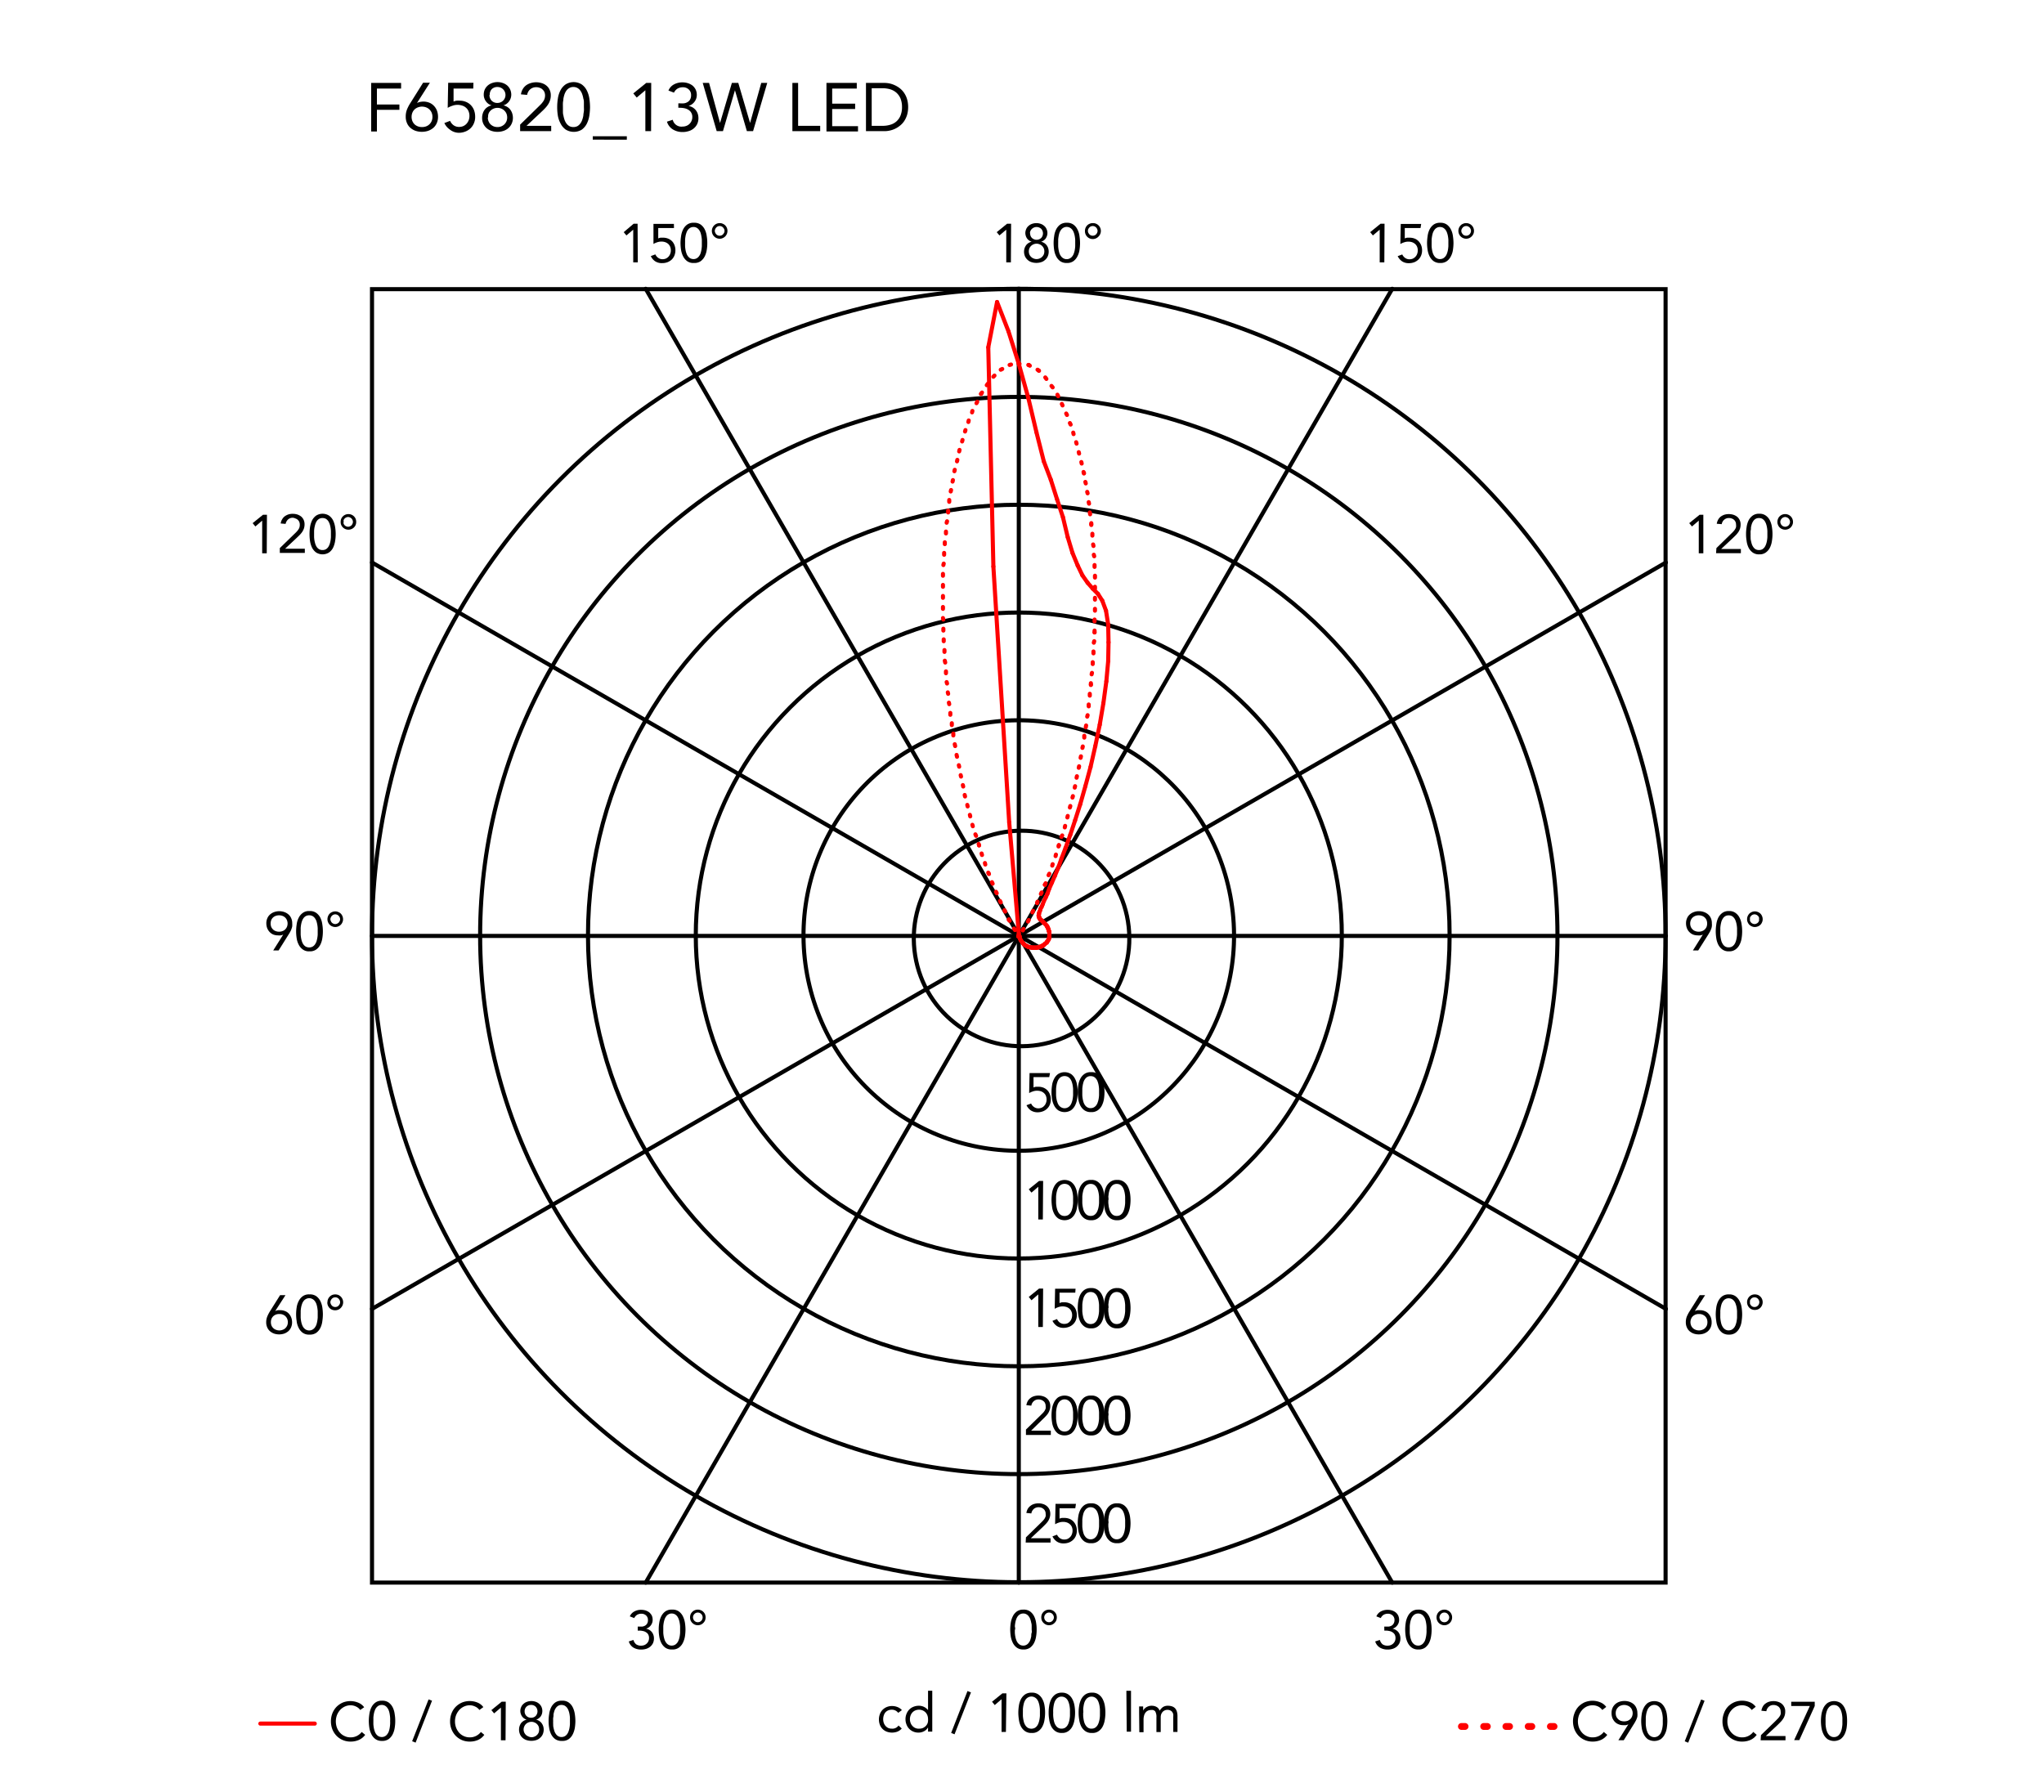 <svg xmlns="http://www.w3.org/2000/svg" viewBox="0 0 300 263"><defs><style>.cls-1,.cls-2,.cls-3,.cls-4{fill:none;stroke-linecap:round;}.cls-1,.cls-2{stroke:red;}.cls-1,.cls-2,.cls-4{stroke-linejoin:round;}.cls-1,.cls-3,.cls-4{stroke-width:0.6px;}.cls-3,.cls-4{stroke:#000;}.cls-3{stroke-miterlimit:10;}</style></defs><title>serena-table-urquiola-flos-F65820-curva-fotometrica</title><g id="numeri_esterni_diagramma" data-name="numeri esterni diagramma"><path d="M148.27,239.2a6.85,6.85,0,0,1,.08-1,3.41,3.41,0,0,1,.3-.95,1.94,1.94,0,0,1,.59-.71,1.57,1.57,0,0,1,.95-.27,1.6,1.6,0,0,1,1,.27,2,2,0,0,1,.59.71,3.1,3.1,0,0,1,.29.95,5.7,5.7,0,0,1,.08,1,5.85,5.85,0,0,1-.08,1,3.13,3.13,0,0,1-.29.94,2,2,0,0,1-.59.71,1.6,1.6,0,0,1-1,.27,1.57,1.57,0,0,1-.95-.27,1.94,1.94,0,0,1-.59-.71,3.45,3.45,0,0,1-.3-.94A7.07,7.07,0,0,1,148.27,239.2Zm.68,0c0,.13,0,.29,0,.46a4.88,4.88,0,0,0,.06.52,2.83,2.83,0,0,0,.13.5,1.65,1.65,0,0,0,.22.44,1.24,1.24,0,0,0,.34.31,1,1,0,0,0,.48.12.9.9,0,0,0,.48-.12,1,1,0,0,0,.34-.31,1.41,1.41,0,0,0,.23-.44,4.07,4.07,0,0,0,.13-.5c0-.18,0-.35.06-.52s0-.33,0-.46,0-.3,0-.47,0-.34-.06-.51a3.8,3.8,0,0,0-.13-.51,1.53,1.53,0,0,0-.23-.44,1,1,0,0,0-.34-.31.9.9,0,0,0-.48-.12,1,1,0,0,0-.48.12,1.24,1.24,0,0,0-.34.31,1.81,1.81,0,0,0-.22.44,2.72,2.72,0,0,0-.13.51,4.43,4.43,0,0,0-.06.51C149,238.9,149,239.06,149,239.2Z"/><path d="M152.83,237.41a1.33,1.33,0,0,1,.08-.45,1.11,1.11,0,0,1,.25-.36,1,1,0,0,1,.36-.24,1.17,1.17,0,0,1,.9,0,1,1,0,0,1,.36.24,1.11,1.11,0,0,1,.25.36,1.31,1.31,0,0,1,0,.9,1.23,1.23,0,0,1-.61.61,1.17,1.17,0,0,1-.9,0,1.23,1.23,0,0,1-.61-.61A1.33,1.33,0,0,1,152.83,237.41Zm.43,0a.79.79,0,0,0,.05.25.68.68,0,0,0,.14.23.66.66,0,0,0,.23.17.73.73,0,0,0,.58,0,.76.76,0,0,0,.23-.17.88.88,0,0,0,.14-.23.65.65,0,0,0,0-.5,1.09,1.09,0,0,0-.14-.23,1,1,0,0,0-.23-.17.73.73,0,0,0-.58,0,.81.81,0,0,0-.23.17.75.75,0,0,0-.19.48Z"/><path d="M203.17,238.76h.21l.43,0a1.15,1.15,0,0,0,.42-.13.77.77,0,0,0,.31-.31.94.94,0,0,0,.13-.51.87.87,0,0,0-.27-.68,1,1,0,0,0-.7-.26,1.28,1.28,0,0,0-.63.16,1.14,1.14,0,0,0-.41.48l-.65-.25a1.48,1.48,0,0,1,.65-.72,2.07,2.07,0,0,1,1-.24,2.25,2.25,0,0,1,.64.09,1.72,1.72,0,0,1,.54.28,1.37,1.37,0,0,1,.37.46,1.48,1.48,0,0,1,.14.65,1.29,1.29,0,0,1-.27.8,1.34,1.34,0,0,1-.7.49v0a1.48,1.48,0,0,1,.85.49,1.37,1.37,0,0,1,.23.43,1.69,1.69,0,0,1,.08.5,1.66,1.66,0,0,1-.15.72,1.57,1.57,0,0,1-.41.51,1.71,1.71,0,0,1-.6.31,2.34,2.34,0,0,1-.71.1,2.18,2.18,0,0,1-1.13-.28,1.61,1.61,0,0,1-.7-.91l.68-.22a1.33,1.33,0,0,0,.41.65,1.3,1.3,0,0,0,.74.19,1.33,1.33,0,0,0,.45-.08,1.11,1.11,0,0,0,.36-.23,1.24,1.24,0,0,0,.25-.35,1.13,1.13,0,0,0,.09-.45,1.07,1.07,0,0,0-.12-.53,1,1,0,0,0-.33-.33,1.23,1.23,0,0,0-.46-.18,2.31,2.31,0,0,0-.52-.06h-.21Z"/><path d="M206.24,239.2a6.85,6.85,0,0,1,.08-1,3.11,3.11,0,0,1,.3-.95,1.94,1.94,0,0,1,.59-.71,1.55,1.55,0,0,1,.95-.27,1.6,1.6,0,0,1,1,.27,2,2,0,0,1,.59.71,3.1,3.1,0,0,1,.29.95,5.7,5.7,0,0,1,.08,1,5.85,5.85,0,0,1-.08,1,3.13,3.13,0,0,1-.29.94,2,2,0,0,1-.59.71,1.6,1.6,0,0,1-1,.27,1.55,1.55,0,0,1-.95-.27,1.94,1.94,0,0,1-.59-.71,3.14,3.14,0,0,1-.3-.94A7.07,7.07,0,0,1,206.24,239.2Zm.67,0c0,.13,0,.29,0,.46a4.88,4.88,0,0,0,.06.52,2.83,2.83,0,0,0,.13.5,1.4,1.4,0,0,0,.22.44,1.24,1.24,0,0,0,.34.31,1,1,0,0,0,.48.12.9.9,0,0,0,.48-.12,1,1,0,0,0,.34-.31,1.41,1.41,0,0,0,.23-.44,4.05,4.05,0,0,0,.12-.5,4.88,4.88,0,0,0,.06-.52,3.86,3.86,0,0,0,0-.46,3.94,3.94,0,0,0,0-.47,4.43,4.43,0,0,0-.06-.51,3.81,3.81,0,0,0-.12-.51,1.53,1.53,0,0,0-.23-.44,1,1,0,0,0-.34-.31.9.9,0,0,0-.48-.12,1,1,0,0,0-.48.12,1.24,1.24,0,0,0-.34.31,1.51,1.51,0,0,0-.22.44,2.72,2.72,0,0,0-.13.51,4.43,4.43,0,0,0-.06.51C206.92,238.9,206.91,239.06,206.91,239.2Z"/><path d="M210.84,237.41a1.13,1.13,0,0,1,.09-.45,1.26,1.26,0,0,1,.24-.36,1.2,1.2,0,0,1,.82-.33,1,1,0,0,1,.44.09,1.12,1.12,0,0,1,.37.24,1.26,1.26,0,0,1,.24.36,1.16,1.16,0,0,1-.24,1.26,1.15,1.15,0,0,1-.37.25,1,1,0,0,1-.44.09,1.13,1.13,0,0,1-.45-.09,1.15,1.15,0,0,1-.37-.25,1.15,1.15,0,0,1-.33-.81Zm.43,0a.61.61,0,0,0,.06.25.68.68,0,0,0,.14.23.72.72,0,0,0,.22.17.73.73,0,0,0,.3.06.72.72,0,0,0,.29-.06.62.62,0,0,0,.22-.17.91.91,0,0,0,.15-.23.65.65,0,0,0,0-.5,1.14,1.14,0,0,0-.15-.23.76.76,0,0,0-.22-.17.72.72,0,0,0-.29-.06.73.73,0,0,0-.3.06.92.92,0,0,0-.22.17.79.79,0,0,0-.14.23A.61.61,0,0,0,211.27,237.41Z"/><path d="M93.6,238.76h.21l.44,0a1.1,1.1,0,0,0,.41-.13.86.86,0,0,0,.32-.31.94.94,0,0,0,.12-.51.87.87,0,0,0-.27-.68,1,1,0,0,0-.7-.26,1.21,1.21,0,0,0-.62.16,1.1,1.1,0,0,0-.42.48l-.65-.25a1.45,1.45,0,0,1,.66-.72,2,2,0,0,1,1-.24,2.32,2.32,0,0,1,.65.09,2,2,0,0,1,.54.28,1.67,1.67,0,0,1,.37.46,1.48,1.48,0,0,1,.13.65,1.29,1.29,0,0,1-.27.8,1.34,1.34,0,0,1-.7.49v0a1.31,1.31,0,0,1,.49.18,1.34,1.34,0,0,1,.36.31,1.37,1.37,0,0,1,.23.43,1.42,1.42,0,0,1,.08.5,1.66,1.66,0,0,1-.15.72,1.57,1.57,0,0,1-.41.51,1.75,1.75,0,0,1-.59.31,2.46,2.46,0,0,1-.72.1,2.18,2.18,0,0,1-1.13-.28,1.56,1.56,0,0,1-.69-.91l.68-.22a1.2,1.2,0,0,0,.41.65,1.27,1.27,0,0,0,.73.19,1.33,1.33,0,0,0,.45-.08,1.11,1.11,0,0,0,.36-.23,1.07,1.07,0,0,0,.25-.35,1.13,1.13,0,0,0,.09-.45,1.07,1.07,0,0,0-.12-.53.87.87,0,0,0-.33-.33,1.17,1.17,0,0,0-.46-.18,2.24,2.24,0,0,0-.52-.06H93.6Z"/><path d="M96.68,239.2a5.7,5.7,0,0,1,.08-1,3.1,3.1,0,0,1,.29-.95,2,2,0,0,1,.59-.71,1.6,1.6,0,0,1,1-.27,1.57,1.57,0,0,1,1,.27,1.94,1.94,0,0,1,.59.71,3.41,3.41,0,0,1,.3.95,6.85,6.85,0,0,1,.08,1,7.07,7.07,0,0,1-.08,1,3.45,3.45,0,0,1-.3.94,1.94,1.94,0,0,1-.59.71,1.57,1.57,0,0,1-1,.27,1.6,1.6,0,0,1-1-.27,2,2,0,0,1-.59-.71,3.13,3.13,0,0,1-.29-.94A5.85,5.85,0,0,1,96.68,239.2Zm.67,0c0,.13,0,.29,0,.46a4.88,4.88,0,0,0,.06.52,4.07,4.07,0,0,0,.13.5,1.41,1.41,0,0,0,.23.44,1,1,0,0,0,.34.31.9.9,0,0,0,.48.12,1,1,0,0,0,.48-.12,1.24,1.24,0,0,0,.34-.31,1.65,1.65,0,0,0,.22-.44,2.83,2.83,0,0,0,.13-.5,4.88,4.88,0,0,0,.06-.52c0-.17,0-.33,0-.46s0-.3,0-.47a4.43,4.43,0,0,0-.06-.51,2.72,2.72,0,0,0-.13-.51,1.81,1.81,0,0,0-.22-.44,1.24,1.24,0,0,0-.34-.31,1,1,0,0,0-.48-.12.9.9,0,0,0-.48.12,1,1,0,0,0-.34.31,1.53,1.53,0,0,0-.23.44,3.8,3.8,0,0,0-.13.51,4.43,4.43,0,0,0-.06.51C97.35,238.9,97.35,239.06,97.35,239.2Z"/><path d="M101.28,237.41a1.33,1.33,0,0,1,.08-.45,1.11,1.11,0,0,1,.25-.36,1,1,0,0,1,.36-.24,1.17,1.17,0,0,1,.9,0,1,1,0,0,1,.36.24,1.11,1.11,0,0,1,.25.36,1.31,1.31,0,0,1,0,.9,1.23,1.23,0,0,1-.61.61,1.17,1.17,0,0,1-.9,0,1.23,1.23,0,0,1-.61-.61A1.33,1.33,0,0,1,101.28,237.41Zm.43,0a.79.79,0,0,0,.05.25.68.68,0,0,0,.14.23.76.76,0,0,0,.23.17.73.73,0,0,0,.58,0,.66.66,0,0,0,.23-.17.68.68,0,0,0,.14-.23.71.71,0,0,0-.14-.73.81.81,0,0,0-.23-.17.73.73,0,0,0-.58,0,1,1,0,0,0-.23.17.75.75,0,0,0-.19.48Z"/><path d="M249.93,137.18h0a1.24,1.24,0,0,1-.37.12,1.84,1.84,0,0,1-.39,0,1.91,1.91,0,0,1-.68-.12,1.58,1.58,0,0,1-.54-.37,1.63,1.63,0,0,1-.36-.56,2.05,2.05,0,0,1-.13-.72,1.79,1.79,0,0,1,.15-.75,1.48,1.48,0,0,1,.4-.55,1.79,1.79,0,0,1,.6-.35,2,2,0,0,1,.75-.13,2.11,2.11,0,0,1,.75.13,1.79,1.79,0,0,1,.6.35,1.59,1.59,0,0,1,.4.55,1.79,1.79,0,0,1,.14.75,2.15,2.15,0,0,1,0,.45,1.68,1.68,0,0,1-.11.4,2.59,2.59,0,0,1-.17.38l-.21.36-1.51,2.39h-.78Zm-.59-.42a1.28,1.28,0,0,0,.48-.09,1,1,0,0,0,.39-.24,1.23,1.23,0,0,0,.26-.37,1.43,1.43,0,0,0,0-1,1.1,1.1,0,0,0-.65-.62,1.48,1.48,0,0,0-1,0,1.28,1.28,0,0,0-.39.24,1.12,1.12,0,0,0-.26.38,1.3,1.3,0,0,0,0,1,1.08,1.08,0,0,0,.26.37,1,1,0,0,0,.39.24A1.28,1.28,0,0,0,249.34,136.76Z"/><path d="M251.82,136.71a7.07,7.07,0,0,1,.08-1,3.19,3.19,0,0,1,.29-1,2,2,0,0,1,.59-.7,1.54,1.54,0,0,1,1-.28,1.49,1.49,0,0,1,.95.28,1.91,1.91,0,0,1,.59.7,2.94,2.94,0,0,1,.3,1,6.29,6.29,0,0,1,0,2,2.94,2.94,0,0,1-.3.95,1.91,1.91,0,0,1-.59.7,1.49,1.49,0,0,1-.95.28,1.54,1.54,0,0,1-1-.28,2,2,0,0,1-.59-.7,3.19,3.19,0,0,1-.29-.95A7.07,7.07,0,0,1,251.82,136.71Zm.67,0c0,.14,0,.29,0,.46a4.6,4.6,0,0,0,.06.52,4.7,4.7,0,0,0,.12.51,2,2,0,0,0,.23.44,1,1,0,0,0,.34.31,1,1,0,0,0,.48.11,1.06,1.06,0,0,0,.48-.11,1.24,1.24,0,0,0,.34-.31,1.65,1.65,0,0,0,.22-.44,3.18,3.18,0,0,0,.13-.51,4.6,4.6,0,0,0,.06-.52c0-.17,0-.32,0-.46s0-.29,0-.46a4.6,4.6,0,0,0-.06-.52,3.18,3.18,0,0,0-.13-.51,1.65,1.65,0,0,0-.22-.44,1.24,1.24,0,0,0-.34-.31,1.06,1.06,0,0,0-.48-.11,1,1,0,0,0-.48.11,1,1,0,0,0-.34.31,2,2,0,0,0-.23.44,4.7,4.7,0,0,0-.12.51,4.6,4.6,0,0,0-.06.52C252.5,136.42,252.49,136.57,252.49,136.71Z"/><path d="M256.42,134.93a1.13,1.13,0,0,1,.09-.45,1.31,1.31,0,0,1,.24-.37,1.18,1.18,0,0,1,.37-.24,1,1,0,0,1,.44-.09,1.13,1.13,0,0,1,.45.09,1.06,1.06,0,0,1,.61.61,1.13,1.13,0,0,1,.09.45,1,1,0,0,1-.09.44,1.06,1.06,0,0,1-.61.61,1.13,1.13,0,0,1-.45.09,1,1,0,0,1-.44-.09,1.18,1.18,0,0,1-.37-.24,1.31,1.31,0,0,1-.24-.37A1,1,0,0,1,256.42,134.93Zm.43,0a.69.69,0,0,0,0,.24,1,1,0,0,0,.15.24.73.73,0,0,0,.51.23.54.54,0,0,0,.29-.07.63.63,0,0,0,.23-.16.72.72,0,0,0,.14-.24.52.52,0,0,0,0-.24.56.56,0,0,0,0-.25.59.59,0,0,0-.14-.23.74.74,0,0,0-.52-.24.73.73,0,0,0-.29.07.62.62,0,0,0-.22.17.76.76,0,0,0-.15.23A.74.74,0,0,0,256.85,134.93Z"/><path d="M41.57,137.18h0a1.34,1.34,0,0,1-.37.12,2,2,0,0,1-.39,0,1.92,1.92,0,0,1-.69-.12,1.58,1.58,0,0,1-.54-.37,1.8,1.8,0,0,1-.36-.56,2.05,2.05,0,0,1-.13-.72,1.79,1.79,0,0,1,.15-.75,1.48,1.48,0,0,1,.4-.55,1.79,1.79,0,0,1,.6-.35,2.23,2.23,0,0,1,1.5,0,1.79,1.79,0,0,1,.6.35,1.48,1.48,0,0,1,.4.55,1.79,1.79,0,0,1,.15.75,3.14,3.14,0,0,1,0,.45,2.34,2.34,0,0,1-.12.4,1.84,1.84,0,0,1-.17.38,3.35,3.35,0,0,1-.21.36l-1.5,2.39h-.79Zm-.59-.42a1.28,1.28,0,0,0,.48-.09,1,1,0,0,0,.39-.24,1.23,1.23,0,0,0,.26-.37,1.3,1.3,0,0,0,0-1,1.1,1.1,0,0,0-.65-.62,1.48,1.48,0,0,0-1,0,1.1,1.1,0,0,0-.65.62,1.43,1.43,0,0,0,0,1,1.23,1.23,0,0,0,.26.37,1,1,0,0,0,.39.24A1.28,1.28,0,0,0,41,136.76Z"/><path d="M43.46,136.71a7.07,7.07,0,0,1,.08-1,2.94,2.94,0,0,1,.3-1,1.91,1.91,0,0,1,.59-.7,1.49,1.49,0,0,1,1-.28,1.54,1.54,0,0,1,1,.28,2,2,0,0,1,.59.7,3.19,3.19,0,0,1,.29,1,6.29,6.29,0,0,1,0,2,3.19,3.19,0,0,1-.29.95,2,2,0,0,1-.59.7,1.54,1.54,0,0,1-1,.28,1.49,1.49,0,0,1-1-.28,1.91,1.91,0,0,1-.59-.7,2.94,2.94,0,0,1-.3-.95A7.07,7.07,0,0,1,43.46,136.71Zm.67,0c0,.14,0,.29,0,.46a4.6,4.6,0,0,0,.06.52,3.18,3.18,0,0,0,.13.51,1.65,1.65,0,0,0,.22.44,1.12,1.12,0,0,0,.34.31,1.1,1.1,0,0,0,1,0,1.12,1.12,0,0,0,.34-.31,2,2,0,0,0,.23-.44,4.7,4.7,0,0,0,.12-.51,4.6,4.6,0,0,0,.06-.52c0-.17,0-.32,0-.46s0-.29,0-.46a4.6,4.6,0,0,0-.06-.52,4.7,4.7,0,0,0-.12-.51,2,2,0,0,0-.23-.44,1.12,1.12,0,0,0-.34-.31,1.1,1.1,0,0,0-1,0,1.12,1.12,0,0,0-.34.31,1.65,1.65,0,0,0-.22.44,3.18,3.18,0,0,0-.13.51,4.6,4.6,0,0,0-.06.52C44.14,136.42,44.13,136.57,44.13,136.71Z"/><path d="M48.06,134.93a1.13,1.13,0,0,1,.09-.45,1.06,1.06,0,0,1,.61-.61,1.13,1.13,0,0,1,.45-.09,1.08,1.08,0,0,1,.44.09,1.06,1.06,0,0,1,.61.61,1.13,1.13,0,0,1,.09.45,1,1,0,0,1-.09.44,1.06,1.06,0,0,1-.61.61,1.08,1.08,0,0,1-.44.09,1.13,1.13,0,0,1-.45-.09,1.06,1.06,0,0,1-.61-.61A1,1,0,0,1,48.06,134.93Zm.43,0a.53.53,0,0,0,.06.24.72.72,0,0,0,.14.24.69.69,0,0,0,.22.16.6.6,0,0,0,.3.07.73.73,0,0,0,.51-.23,1,1,0,0,0,.15-.24.69.69,0,0,0,.05-.24.74.74,0,0,0-.05-.25.76.76,0,0,0-.15-.23.62.62,0,0,0-.22-.17.73.73,0,0,0-.29-.07.73.73,0,0,0-.3.07.72.72,0,0,0-.22.17.59.59,0,0,0-.14.23A.57.57,0,0,0,48.49,134.93Z"/><path d="M148.37,38.51h-.68v-4.8h0l-1,.85-.4-.48,1.52-1.24h.59Z"/><path d="M150.49,34.23a1.48,1.48,0,0,1,.13-.61,1.2,1.2,0,0,1,.34-.46,1.44,1.44,0,0,1,.51-.3,1.92,1.92,0,0,1,1.28,0,1.44,1.44,0,0,1,.51.3,1.2,1.2,0,0,1,.34.46,1.33,1.33,0,0,1,.13.61,1.16,1.16,0,0,1-.07.4,1.41,1.41,0,0,1-.18.37,1.33,1.33,0,0,1-.29.29,1.18,1.18,0,0,1-.39.19h0a1.44,1.44,0,0,1,.46.19,1.35,1.35,0,0,1,.35.32,1.42,1.42,0,0,1,.23.44,1.7,1.7,0,0,1,.08.51,1.74,1.74,0,0,1-.14.69,1.43,1.43,0,0,1-.39.52,1.47,1.47,0,0,1-.57.33,2.35,2.35,0,0,1-1.42,0,1.47,1.47,0,0,1-.57-.33,1.55,1.55,0,0,1-.39-.52,1.74,1.74,0,0,1-.14-.69,1.7,1.7,0,0,1,.08-.51,1.67,1.67,0,0,1,.23-.44,1.35,1.35,0,0,1,.35-.32,1.44,1.44,0,0,1,.46-.19h0a1.18,1.18,0,0,1-.39-.19,1.33,1.33,0,0,1-.29-.29,1.41,1.41,0,0,1-.18-.37A1.46,1.46,0,0,1,150.49,34.23ZM151,36.9a1.18,1.18,0,0,0,.09.46,1.07,1.07,0,0,0,.25.35,1,1,0,0,0,.36.23,1.12,1.12,0,0,0,.88,0,1,1,0,0,0,.36-.23,1.07,1.07,0,0,0,.25-.35,1.18,1.18,0,0,0,.09-.46,1.14,1.14,0,0,0-.09-.46,1.13,1.13,0,0,0-.61-.58,1.12,1.12,0,0,0-.88,0,1.13,1.13,0,0,0-.61.58A1.14,1.14,0,0,0,151,36.9Zm.2-2.64a.88.88,0,0,0,.26.67,1,1,0,0,0,1.36,0,1,1,0,0,0,0-1.34,1,1,0,0,0-1.36,0A.88.88,0,0,0,151.17,34.26Z"/><path d="M154.64,35.68a7,7,0,0,1,.08-1,3.1,3.1,0,0,1,.29-1,2,2,0,0,1,.59-.71,1.6,1.6,0,0,1,1-.27,1.55,1.55,0,0,1,.95.27,1.94,1.94,0,0,1,.59.71,2.86,2.86,0,0,1,.3,1,7,7,0,0,1,.08,1,7.07,7.07,0,0,1-.08,1,2.88,2.88,0,0,1-.3.94,1.94,1.94,0,0,1-.59.71,1.55,1.55,0,0,1-.95.27,1.6,1.6,0,0,1-1-.27,2,2,0,0,1-.59-.71,3.13,3.13,0,0,1-.29-.94A7.07,7.07,0,0,1,154.64,35.68Zm.67,0c0,.13,0,.29,0,.46a4.88,4.88,0,0,0,.06.52,4.05,4.05,0,0,0,.12.5,1.66,1.66,0,0,0,.23.44,1.12,1.12,0,0,0,.34.31,1,1,0,0,0,1,0,1.12,1.12,0,0,0,.34-.31,1.4,1.4,0,0,0,.22-.44,2.83,2.83,0,0,0,.13-.5,4.88,4.88,0,0,0,.06-.52c0-.17,0-.33,0-.46s0-.3,0-.47a4.43,4.43,0,0,0-.06-.51,2.72,2.72,0,0,0-.13-.51,1.51,1.51,0,0,0-.22-.44,1.12,1.12,0,0,0-.34-.31,1,1,0,0,0-1,0,1.12,1.12,0,0,0-.34.31,1.83,1.83,0,0,0-.23.44,3.81,3.81,0,0,0-.12.51,4.43,4.43,0,0,0-.06.51C155.32,35.38,155.31,35.54,155.31,35.68Z"/><path d="M159.24,33.89a1.15,1.15,0,0,1,.33-.81,1,1,0,0,1,.37-.24,1,1,0,0,1,.44-.09,1.15,1.15,0,0,1,.82,2,1.15,1.15,0,0,1-.37.25,1.13,1.13,0,0,1-.45.09,1.15,1.15,0,0,1-.81-.34,1.15,1.15,0,0,1-.33-.81Zm.43,0a.79.79,0,0,0,.05.25,1.14,1.14,0,0,0,.15.23.62.62,0,0,0,.22.17.72.72,0,0,0,.29.06.68.68,0,0,0,.52-.23.79.79,0,0,0,.14-.23.65.65,0,0,0,0-.5.79.79,0,0,0-.14-.23.81.81,0,0,0-.23-.17.65.65,0,0,0-.29-.06.72.72,0,0,0-.29.06.76.76,0,0,0-.22.17,1.14,1.14,0,0,0-.15.23A.79.79,0,0,0,159.67,33.89Z"/><path d="M203.18,38.51h-.68v-4.8h0l-1,.85-.4-.48,1.52-1.24h.59Z"/><path d="M208.49,33.47h-2.31l0,1.53a1.08,1.08,0,0,1,.36-.11l.37,0a2,2,0,0,1,.74.14,1.61,1.61,0,0,1,.57.39,1.9,1.9,0,0,1,.37.59,2,2,0,0,1,.13.74,2,2,0,0,1-.15.78,1.74,1.74,0,0,1-.41.59,1.91,1.91,0,0,1-.61.38,2.2,2.2,0,0,1-.78.13,1.73,1.73,0,0,1-1-.28,2,2,0,0,1-.63-.75l.67-.25a1.31,1.31,0,0,0,.42.51,1.1,1.1,0,0,0,.64.2,1.28,1.28,0,0,0,.48-.09,1.26,1.26,0,0,0,.38-.27,1.15,1.15,0,0,0,.26-.41,1.53,1.53,0,0,0,.1-.54,1.38,1.38,0,0,0-.11-.55,1.08,1.08,0,0,0-.3-.4,1.26,1.26,0,0,0-.44-.25,1.67,1.67,0,0,0-.55-.08,1.84,1.84,0,0,0-.6.1,2.58,2.58,0,0,0-.56.25l.06-2.95h3Z"/><path d="M209.45,35.68a7,7,0,0,1,.08-1,3.1,3.1,0,0,1,.29-1,2,2,0,0,1,.59-.71,1.6,1.6,0,0,1,1-.27,1.55,1.55,0,0,1,.95.27,1.94,1.94,0,0,1,.59.71,2.86,2.86,0,0,1,.3,1,7,7,0,0,1,.08,1,7.07,7.07,0,0,1-.08,1,2.88,2.88,0,0,1-.3.94,1.94,1.94,0,0,1-.59.71,1.55,1.55,0,0,1-.95.27,1.6,1.6,0,0,1-1-.27,2,2,0,0,1-.59-.71,3.13,3.13,0,0,1-.29-.94A7.07,7.07,0,0,1,209.45,35.68Zm.67,0c0,.13,0,.29,0,.46a4.88,4.88,0,0,0,.06.52,4.05,4.05,0,0,0,.12.5,1.66,1.66,0,0,0,.23.44,1,1,0,0,0,.34.31.9.9,0,0,0,.48.12,1,1,0,0,0,.48-.12,1.24,1.24,0,0,0,.34-.31,1.4,1.4,0,0,0,.22-.44,2.83,2.83,0,0,0,.13-.5,4.88,4.88,0,0,0,.06-.52c0-.17,0-.33,0-.46s0-.3,0-.47a4.43,4.43,0,0,0-.06-.51,2.72,2.72,0,0,0-.13-.51,1.51,1.51,0,0,0-.22-.44,1.24,1.24,0,0,0-.34-.31,1,1,0,0,0-.48-.12.9.9,0,0,0-.48.12,1,1,0,0,0-.34.31,1.83,1.83,0,0,0-.23.44,3.81,3.81,0,0,0-.12.51,4.43,4.43,0,0,0-.06.51C210.13,35.38,210.12,35.54,210.12,35.68Z"/><path d="M214.05,33.89a1.15,1.15,0,0,1,.33-.81,1,1,0,0,1,.37-.24,1,1,0,0,1,.44-.09,1.13,1.13,0,0,1,.45.09,1,1,0,0,1,.36.24,1,1,0,0,1,.25.36,1.17,1.17,0,0,1,0,.9,1.23,1.23,0,0,1-.61.61,1.13,1.13,0,0,1-.45.09,1.15,1.15,0,0,1-.81-.34,1.15,1.15,0,0,1-.33-.81Zm.43,0a.79.79,0,0,0,.05.25,1.14,1.14,0,0,0,.15.23.62.62,0,0,0,.22.17.72.72,0,0,0,.29.06.68.68,0,0,0,.52-.23.79.79,0,0,0,.14-.23.65.65,0,0,0,0-.5.79.79,0,0,0-.14-.23.81.81,0,0,0-.23-.17.65.65,0,0,0-.29-.06.72.72,0,0,0-.29.06.76.76,0,0,0-.22.17,1.14,1.14,0,0,0-.15.23A.79.79,0,0,0,214.48,33.89Z"/><path d="M93.61,38.51h-.67v-4.8h0l-1,.85-.4-.48L93,32.84h.58Z"/><path d="M98.92,33.47H96.61l0,1.53a1,1,0,0,1,.35-.11l.37,0a1.91,1.91,0,0,1,.74.14,1.65,1.65,0,0,1,.58.39A1.71,1.71,0,0,1,99,36a2,2,0,0,1,.13.74,2,2,0,0,1-.15.78,1.71,1.71,0,0,1-.4.59,2,2,0,0,1-.62.38,2.15,2.15,0,0,1-.77.13,1.78,1.78,0,0,1-1.05-.28,1.85,1.85,0,0,1-.62-.75l.67-.25a1.16,1.16,0,0,0,.42.51,1.05,1.05,0,0,0,.63.2,1.28,1.28,0,0,0,.48-.09,1.23,1.23,0,0,0,.64-.68,1.33,1.33,0,0,0,.1-.54,1.38,1.38,0,0,0-.11-.55,1.18,1.18,0,0,0-.29-.4,1.41,1.41,0,0,0-.45-.25,1.63,1.63,0,0,0-.55-.08,1.78,1.78,0,0,0-.59.1,2.58,2.58,0,0,0-.56.25l0-2.95h3Z"/><path d="M99.88,35.68a7,7,0,0,1,.08-1,3.11,3.11,0,0,1,.3-1,1.94,1.94,0,0,1,.59-.71,1.55,1.55,0,0,1,1-.27,1.6,1.6,0,0,1,1,.27,2,2,0,0,1,.59.71,3.1,3.1,0,0,1,.29,1,5.77,5.77,0,0,1,.08,1,5.85,5.85,0,0,1-.08,1,3.13,3.13,0,0,1-.29.94,2,2,0,0,1-.59.71,1.6,1.6,0,0,1-1,.27,1.55,1.55,0,0,1-1-.27,1.94,1.94,0,0,1-.59-.71,3.14,3.14,0,0,1-.3-.94A7.07,7.07,0,0,1,99.88,35.68Zm.67,0c0,.13,0,.29,0,.46a4.88,4.88,0,0,0,.06.52,2.83,2.83,0,0,0,.13.5,1.4,1.4,0,0,0,.22.44,1.24,1.24,0,0,0,.34.31,1,1,0,0,0,.48.12.9.9,0,0,0,.48-.12,1,1,0,0,0,.34-.31,1.41,1.41,0,0,0,.23-.44,4.05,4.05,0,0,0,.12-.5,4.88,4.88,0,0,0,.06-.52c0-.17,0-.33,0-.46s0-.3,0-.47a4.43,4.43,0,0,0-.06-.51,3.81,3.81,0,0,0-.12-.51,1.53,1.53,0,0,0-.23-.44,1,1,0,0,0-.34-.31.9.9,0,0,0-.48-.12,1,1,0,0,0-.48.12,1.24,1.24,0,0,0-.34.31,1.51,1.51,0,0,0-.22.44,2.72,2.72,0,0,0-.13.51,4.43,4.43,0,0,0-.06.51C100.56,35.38,100.55,35.54,100.55,35.68Z"/><path d="M104.48,33.89a1.15,1.15,0,0,1,1.15-1.14,1,1,0,0,1,.44.09,1.12,1.12,0,0,1,.37.24,1.16,1.16,0,0,1,0,1.62,1.15,1.15,0,0,1-.37.25,1,1,0,0,1-.44.09,1.13,1.13,0,0,1-.45-.09,1.15,1.15,0,0,1-.37-.25,1.15,1.15,0,0,1-.33-.81Zm.43,0a.61.61,0,0,0,.06.25.79.79,0,0,0,.14.23.72.72,0,0,0,.22.17.73.73,0,0,0,.3.06.72.72,0,0,0,.29-.06.62.62,0,0,0,.22-.17,1.14,1.14,0,0,0,.15-.23.65.65,0,0,0,0-.5,1.14,1.14,0,0,0-.15-.23.76.76,0,0,0-.22-.17.72.72,0,0,0-.29-.06.73.73,0,0,0-.3.06.92.92,0,0,0-.22.17.79.79,0,0,0-.14.23A.61.61,0,0,0,104.91,33.89Z"/><path d="M248.75,192.45v0a1.35,1.35,0,0,1,.37-.13,2,2,0,0,1,.39,0,1.73,1.73,0,0,1,.69.13,1.42,1.42,0,0,1,.54.36,1.85,1.85,0,0,1,.36.57,2,2,0,0,1,.12.72,1.78,1.78,0,0,1-.14.74,1.74,1.74,0,0,1-.4.56,2,2,0,0,1-.6.35,2.36,2.36,0,0,1-.75.12,2.27,2.27,0,0,1-.75-.12,2,2,0,0,1-.6-.35,1.6,1.6,0,0,1-.4-.56,1.78,1.78,0,0,1-.15-.74,2.24,2.24,0,0,1,.15-.86,5.28,5.28,0,0,1,.39-.74l1.5-2.39h.79Zm.59.43a1.23,1.23,0,0,0-.87.32,1,1,0,0,0-.26.38,1.31,1.31,0,0,0-.1.5,1.35,1.35,0,0,0,.1.5,1.08,1.08,0,0,0,.26.37,1,1,0,0,0,.39.24,1.32,1.32,0,0,0,1,0,1,1,0,0,0,.39-.24,1.23,1.23,0,0,0,.26-.37,1.35,1.35,0,0,0,.09-.5,1.31,1.31,0,0,0-.09-.5,1.16,1.16,0,0,0-.26-.38,1.23,1.23,0,0,0-.87-.32Z"/><path d="M251.82,192.92a7.07,7.07,0,0,1,.08-1,3.13,3.13,0,0,1,.29-.94,2,2,0,0,1,.59-.71,1.6,1.6,0,0,1,1-.27,1.55,1.55,0,0,1,.95.27,1.94,1.94,0,0,1,.59.71,2.88,2.88,0,0,1,.3.94,7.07,7.07,0,0,1,.08,1,7,7,0,0,1-.08,1,2.86,2.86,0,0,1-.3,1,1.94,1.94,0,0,1-.59.71,1.55,1.55,0,0,1-.95.27,1.6,1.6,0,0,1-1-.27,2,2,0,0,1-.59-.71,3.1,3.1,0,0,1-.29-1A7,7,0,0,1,251.82,192.92Zm.67,0c0,.14,0,.3,0,.47a4.43,4.43,0,0,0,.06.51,3.81,3.81,0,0,0,.12.51,1.83,1.83,0,0,0,.23.44,1,1,0,0,0,.34.31.9.9,0,0,0,.48.12,1,1,0,0,0,.48-.12,1.24,1.24,0,0,0,.34-.31,1.51,1.51,0,0,0,.22-.44,2.72,2.72,0,0,0,.13-.51,4.43,4.43,0,0,0,.06-.51c0-.17,0-.33,0-.47s0-.29,0-.46a4.88,4.88,0,0,0-.06-.52,2.83,2.83,0,0,0-.13-.5,1.4,1.4,0,0,0-.22-.44,1.1,1.1,0,0,0-.34-.31,1,1,0,0,0-.48-.12.9.9,0,0,0-.48.12.92.92,0,0,0-.34.31,1.66,1.66,0,0,0-.23.44,4.05,4.05,0,0,0-.12.5,4.88,4.88,0,0,0-.06.52C252.5,192.63,252.49,192.79,252.49,192.92Z"/><path d="M256.42,191.14a1.15,1.15,0,0,1,.33-.81,1.05,1.05,0,0,1,.37-.25,1.23,1.23,0,0,1,.44-.08,1.33,1.33,0,0,1,.45.08,1.15,1.15,0,0,1,.37.25,1.16,1.16,0,0,1,0,1.62,1.15,1.15,0,0,1-.37.25,1.33,1.33,0,0,1-.45.08,1.23,1.23,0,0,1-.44-.08,1.05,1.05,0,0,1-.37-.25,1.15,1.15,0,0,1-.33-.81Zm.43,0a.79.79,0,0,0,0,.25,1.14,1.14,0,0,0,.15.23.62.62,0,0,0,.22.17.72.72,0,0,0,.29.06.68.68,0,0,0,.52-.23.79.79,0,0,0,.14-.23.65.65,0,0,0,0-.5.79.79,0,0,0-.14-.23.68.68,0,0,0-.52-.23.72.72,0,0,0-.29.06.62.62,0,0,0-.22.17,1.14,1.14,0,0,0-.15.23A.79.79,0,0,0,256.85,191.14Z"/><path d="M250,81.22h-.67v-4.8h0l-1,.86-.4-.49,1.52-1.23H250Z"/><path d="M251.92,80.45l2.13-2.08c.13-.12.25-.24.35-.35a2.16,2.16,0,0,0,.25-.32,1.09,1.09,0,0,0,.15-.33,1.38,1.38,0,0,0,0-.37,1,1,0,0,0-.08-.4.84.84,0,0,0-.22-.3.78.78,0,0,0-.33-.19,1.05,1.05,0,0,0-.4-.07,1,1,0,0,0-.71.25,1.08,1.08,0,0,0-.36.65l-.73-.06a1.83,1.83,0,0,1,.21-.61,1.41,1.41,0,0,1,.39-.45,2,2,0,0,1,.53-.27,2.25,2.25,0,0,1,.64-.09,2.41,2.41,0,0,1,.67.1,1.92,1.92,0,0,1,.55.29,1.44,1.44,0,0,1,.51,1.15,2,2,0,0,1-.09.61,2,2,0,0,1-.25.5,3.47,3.47,0,0,1-.35.43l-.41.4-1.75,1.64v0h2.89v.62h-3.64Z"/><path d="M256.27,78.39a5.85,5.85,0,0,1,.08-1,3.19,3.19,0,0,1,.29-1,2,2,0,0,1,.59-.7,1.54,1.54,0,0,1,1-.28,1.51,1.51,0,0,1,.95.28,1.91,1.91,0,0,1,.59.7,3.2,3.2,0,0,1,.3,1,6.29,6.29,0,0,1,0,2,3.2,3.2,0,0,1-.3,1,1.91,1.91,0,0,1-.59.7,1.51,1.51,0,0,1-.95.28,1.54,1.54,0,0,1-1-.28,2,2,0,0,1-.59-.7,3.19,3.19,0,0,1-.29-1A5.85,5.85,0,0,1,256.27,78.39Zm.67,0a3.78,3.78,0,0,0,0,.46c0,.17,0,.35.05.52a4.77,4.77,0,0,0,.13.51,1.67,1.67,0,0,0,.23.44,1,1,0,0,0,.34.31,1,1,0,0,0,.48.11,1.06,1.06,0,0,0,.48-.11,1.24,1.24,0,0,0,.34-.31,2,2,0,0,0,.22-.44,3.18,3.18,0,0,0,.13-.51,4.6,4.6,0,0,0,.06-.52c0-.17,0-.32,0-.46s0-.29,0-.46a4.35,4.35,0,0,0-.06-.52,3.18,3.18,0,0,0-.13-.51,2,2,0,0,0-.22-.44,1.24,1.24,0,0,0-.34-.31,1.06,1.06,0,0,0-.48-.11,1,1,0,0,0-.48.11,1,1,0,0,0-.34.31,1.67,1.67,0,0,0-.23.44,4.77,4.77,0,0,0-.13.51c0,.17,0,.34-.05.52A3.78,3.78,0,0,0,256.94,78.39Z"/><path d="M260.87,76.61a1.13,1.13,0,0,1,.09-.45,1,1,0,0,1,.24-.37,1.16,1.16,0,0,1,1.62,0,1.15,1.15,0,0,1,.25.37,1.13,1.13,0,0,1,.09.45,1,1,0,0,1-.09.44,1.15,1.15,0,0,1-.25.37,1.16,1.16,0,0,1-1.62,0,1,1,0,0,1-.24-.37A1,1,0,0,1,260.87,76.61Zm.43,0a.69.69,0,0,0,.05.24.75.75,0,0,0,.15.24.6.6,0,0,0,.22.16.64.64,0,0,0,.58,0,.63.63,0,0,0,.23-.16.72.72,0,0,0,.14-.24.52.52,0,0,0,.05-.24.56.56,0,0,0-.05-.25.59.59,0,0,0-.14-.23.66.66,0,0,0-.23-.17.64.64,0,0,0-.58,0,.62.62,0,0,0-.22.17.61.61,0,0,0-.15.23A.74.74,0,0,0,261.3,76.61Z"/><path d="M40.39,192.45v0a1.42,1.42,0,0,1,.38-.13,1.84,1.84,0,0,1,.39,0,1.72,1.72,0,0,1,.68.13,1.42,1.42,0,0,1,.54.36,1.85,1.85,0,0,1,.36.57,2,2,0,0,1,.13.72,1.78,1.78,0,0,1-.15.74,1.6,1.6,0,0,1-.4.56,2,2,0,0,1-.6.35,2.4,2.4,0,0,1-1.5,0,2,2,0,0,1-.6-.35,1.6,1.6,0,0,1-.4-.56,1.78,1.78,0,0,1-.15-.74,2.24,2.24,0,0,1,.16-.86,5.19,5.19,0,0,1,.38-.74l1.5-2.39h.79Zm.59.43a1.23,1.23,0,0,0-.87.32,1.16,1.16,0,0,0-.26.38,1.31,1.31,0,0,0-.09.5,1.35,1.35,0,0,0,.09.5,1.23,1.23,0,0,0,.26.37,1,1,0,0,0,.39.24,1.32,1.32,0,0,0,1,0,1,1,0,0,0,.39-.24,1.23,1.23,0,0,0,.26-.37,1.35,1.35,0,0,0,.1-.5,1.31,1.31,0,0,0-.1-.5,1.16,1.16,0,0,0-.26-.38,1.23,1.23,0,0,0-.87-.32Z"/><path d="M43.46,192.92a7.07,7.07,0,0,1,.08-1,2.88,2.88,0,0,1,.3-.94,1.94,1.94,0,0,1,.59-.71,1.55,1.55,0,0,1,1-.27,1.6,1.6,0,0,1,1,.27,2,2,0,0,1,.59.71,3.13,3.13,0,0,1,.29.94,7.07,7.07,0,0,1,.08,1,7,7,0,0,1-.08,1,3.1,3.1,0,0,1-.29,1,2,2,0,0,1-.59.71,1.6,1.6,0,0,1-1,.27,1.55,1.55,0,0,1-1-.27,1.94,1.94,0,0,1-.59-.71,2.86,2.86,0,0,1-.3-1A7,7,0,0,1,43.46,192.92Zm.67,0c0,.14,0,.3,0,.47a4.43,4.43,0,0,0,.06.51,2.72,2.72,0,0,0,.13.51,1.51,1.51,0,0,0,.22.44,1.12,1.12,0,0,0,.34.31,1,1,0,0,0,1,0,1.12,1.12,0,0,0,.34-.31,1.83,1.83,0,0,0,.23-.44,3.81,3.81,0,0,0,.12-.51,4.43,4.43,0,0,0,.06-.51c0-.17,0-.33,0-.47s0-.29,0-.46a4.88,4.88,0,0,0-.06-.52,4.05,4.05,0,0,0-.12-.5,1.66,1.66,0,0,0-.23-.44,1,1,0,0,0-.34-.31,1,1,0,0,0-1,0,1,1,0,0,0-.34.31,1.4,1.4,0,0,0-.22.44,2.83,2.83,0,0,0-.13.5,4.88,4.88,0,0,0-.06.52C44.14,192.63,44.13,192.79,44.13,192.92Z"/><path d="M48.06,191.14a1.15,1.15,0,0,1,.33-.81,1.15,1.15,0,0,1,.37-.25,1.33,1.33,0,0,1,.45-.08,1.27,1.27,0,0,1,.44.08,1.15,1.15,0,0,1,.37.25A1.16,1.16,0,0,1,50,192a1.15,1.15,0,0,1-.37.25,1.27,1.27,0,0,1-.44.08,1.33,1.33,0,0,1-.45-.08,1.15,1.15,0,0,1-.37-.25,1.15,1.15,0,0,1-.33-.81Zm.43,0a.61.61,0,0,0,.06.25.79.79,0,0,0,.14.23.72.72,0,0,0,.22.17.73.73,0,0,0,.3.06.72.72,0,0,0,.29-.06.62.62,0,0,0,.22-.17,1.14,1.14,0,0,0,.15-.23.65.65,0,0,0,0-.5,1.14,1.14,0,0,0-.15-.23.62.62,0,0,0-.22-.17.72.72,0,0,0-.29-.06.73.73,0,0,0-.3.06.72.72,0,0,0-.22.17.79.79,0,0,0-.14.23A.61.61,0,0,0,48.49,191.14Z"/><path d="M39.15,81.22h-.67v-4.8h0l-1,.86-.4-.49,1.52-1.23h.58Z"/><path d="M41.07,80.45l2.14-2.08c.13-.12.25-.24.35-.35a2.16,2.16,0,0,0,.25-.32,1.09,1.09,0,0,0,.15-.33A1.38,1.38,0,0,0,44,77a1,1,0,0,0-.08-.4.84.84,0,0,0-.22-.3.78.78,0,0,0-.33-.19A1.05,1.05,0,0,0,43,76a1,1,0,0,0-.72.25,1.19,1.19,0,0,0-.36.65l-.72-.06a1.47,1.47,0,0,1,.21-.61,1.41,1.41,0,0,1,.39-.45,2,2,0,0,1,.53-.27,2.2,2.2,0,0,1,.64-.09,2.41,2.41,0,0,1,.67.1,2.06,2.06,0,0,1,.55.29,1.47,1.47,0,0,1,.37.48,1.6,1.6,0,0,1,.14.67,2,2,0,0,1-.09.61,2.34,2.34,0,0,1-.25.5,3.47,3.47,0,0,1-.35.43l-.41.4-1.75,1.64v0h2.89v.62H41.07Z"/><path d="M45.43,78.39a7,7,0,0,1,.07-1,3.52,3.52,0,0,1,.3-1,2,2,0,0,1,.59-.7,1.77,1.77,0,0,1,1.91,0,1.91,1.91,0,0,1,.59.7,3.52,3.52,0,0,1,.3,1,6.29,6.29,0,0,1,0,2,3.52,3.52,0,0,1-.3,1,1.91,1.91,0,0,1-.59.7,1.77,1.77,0,0,1-1.91,0,2,2,0,0,1-.59-.7,3.52,3.52,0,0,1-.3-1A7,7,0,0,1,45.43,78.39Zm.67,0c0,.14,0,.29,0,.46a4.6,4.6,0,0,0,.06.52,4.77,4.77,0,0,0,.13.51,2,2,0,0,0,.22.44,1.15,1.15,0,0,0,.35.31,1,1,0,0,0,.48.11,1.06,1.06,0,0,0,.48-.11,1.24,1.24,0,0,0,.34-.31,2,2,0,0,0,.22-.44,3.18,3.18,0,0,0,.13-.51,4.6,4.6,0,0,0,.06-.52c0-.17,0-.32,0-.46s0-.29,0-.46a4.35,4.35,0,0,0-.06-.52,3.18,3.18,0,0,0-.13-.51,2,2,0,0,0-.22-.44,1.24,1.24,0,0,0-.34-.31,1.06,1.06,0,0,0-.48-.11,1,1,0,0,0-.48.11,1.15,1.15,0,0,0-.35.31,2,2,0,0,0-.22.44,4.77,4.77,0,0,0-.13.51,4.35,4.35,0,0,0-.06.52C46.1,78.1,46.1,78.25,46.1,78.39Z"/><path d="M50,76.61a1.12,1.12,0,0,1,.08-.45,1.15,1.15,0,0,1,.25-.37,1.16,1.16,0,0,1,1.62,0,1.15,1.15,0,0,1,.25.37,1.33,1.33,0,0,1,.08.45,1.23,1.23,0,0,1-.08.44,1.15,1.15,0,0,1-.25.37,1.16,1.16,0,0,1-1.62,0,1.15,1.15,0,0,1-.25-.37A1,1,0,0,1,50,76.61Zm.43,0a.52.52,0,0,0,0,.24.72.72,0,0,0,.14.24.63.63,0,0,0,.23.16.64.64,0,0,0,.58,0,.73.73,0,0,0,.23-.16,1,1,0,0,0,.14-.24.69.69,0,0,0,.05-.24.75.75,0,0,0-.19-.48.76.76,0,0,0-.23-.17.64.64,0,0,0-.58,0,.66.66,0,0,0-.23.17.59.59,0,0,0-.14.23A.56.56,0,0,0,50.46,76.61Z"/></g><g id="numeri_fondo_tabella" data-name="numeri fondo tabella"><path d="M131.83,251.42a1.17,1.17,0,0,0-.43-.35,1.19,1.19,0,0,0-.51-.11,1.35,1.35,0,0,0-.55.11,1.08,1.08,0,0,0-.4.3,1.32,1.32,0,0,0-.23.44,1.76,1.76,0,0,0,0,1.08,1.43,1.43,0,0,0,.26.45,1.31,1.31,0,0,0,.39.3,1.27,1.27,0,0,0,.52.1,1.09,1.09,0,0,0,1-.46l.47.44a1.69,1.69,0,0,1-.64.46,2.29,2.29,0,0,1-.78.14,2.22,2.22,0,0,1-.79-.14,1.75,1.75,0,0,1-1-1,2.27,2.27,0,0,1,0-1.57,1.86,1.86,0,0,1,.39-.63,2,2,0,0,1,.61-.41,2,2,0,0,1,.79-.15,2.09,2.09,0,0,1,.79.15,1.59,1.59,0,0,1,.65.45Z"/><path d="M136.21,253.56h0a1.43,1.43,0,0,1-.55.54,1.7,1.7,0,0,1-.89.22,1.8,1.8,0,0,1-.73-.15,1.78,1.78,0,0,1-.6-.41,1.81,1.81,0,0,1-.39-.62,2.06,2.06,0,0,1-.15-.79,2,2,0,0,1,.15-.78,1.88,1.88,0,0,1,.4-.63,1.81,1.81,0,0,1,.62-.41,2.07,2.07,0,0,1,.8-.15,1.72,1.72,0,0,1,.75.17,1.78,1.78,0,0,1,.59.47h0v-2.84h.62v6h-.62Zm0-1.21a1.63,1.63,0,0,0-.09-.55,1.34,1.34,0,0,0-.27-.44,1.37,1.37,0,0,0-.42-.29,1.35,1.35,0,0,0-.55-.11,1.42,1.42,0,0,0-.55.11,1.22,1.22,0,0,0-.41.29,1.34,1.34,0,0,0-.27.44,1.56,1.56,0,0,0,0,1.1,1.25,1.25,0,0,0,.27.44,1.19,1.19,0,0,0,1,.4,1.35,1.35,0,0,0,.55-.1,1.6,1.6,0,0,0,.42-.3,1.25,1.25,0,0,0,.27-.44A1.63,1.63,0,0,0,136.21,252.35Z"/><path d="M140.1,254.57l-.5-.2,2.4-6.15.51.2Z"/><path d="M147.64,254.22H147v-4.8h0l-1,.86-.4-.49,1.52-1.23h.59Z"/><path d="M149.46,251.39a7.07,7.07,0,0,1,.08-1,3.19,3.19,0,0,1,.29-.95,2,2,0,0,1,.59-.7,1.61,1.61,0,0,1,1-.28,1.55,1.55,0,0,1,1,.28,1.91,1.91,0,0,1,.59.7,2.94,2.94,0,0,1,.3.95,6.29,6.29,0,0,1,0,2,2.94,2.94,0,0,1-.3,1,1.91,1.91,0,0,1-.59.7,1.49,1.49,0,0,1-1,.28,1.54,1.54,0,0,1-1-.28,2,2,0,0,1-.59-.7,3.19,3.19,0,0,1-.29-1A7.07,7.07,0,0,1,149.46,251.39Zm.67,0c0,.14,0,.29,0,.47a4.43,4.43,0,0,0,.06.51,4.7,4.7,0,0,0,.12.51,2,2,0,0,0,.23.44,1.12,1.12,0,0,0,.34.31,1.1,1.1,0,0,0,1,0,1.12,1.12,0,0,0,.34-.31,1.65,1.65,0,0,0,.22-.44,3.18,3.18,0,0,0,.13-.51,4.43,4.43,0,0,0,.06-.51c0-.18,0-.33,0-.47s0-.29,0-.46a4.6,4.6,0,0,0-.06-.52,3.18,3.18,0,0,0-.13-.51,1.65,1.65,0,0,0-.22-.44,1.08,1.08,0,0,0-.34-.3,1,1,0,0,0-1,0,1.08,1.08,0,0,0-.34.3,2,2,0,0,0-.23.44,4.7,4.7,0,0,0-.12.51,4.6,4.6,0,0,0-.06.52C150.14,251.1,150.13,251.25,150.13,251.39Z"/><path d="M153.91,251.39a5.85,5.85,0,0,1,.08-1,3.19,3.19,0,0,1,.29-.95,2,2,0,0,1,.59-.7,1.61,1.61,0,0,1,1-.28,1.55,1.55,0,0,1,.95.28,1.91,1.91,0,0,1,.59.7,3.2,3.2,0,0,1,.3.95,6.29,6.29,0,0,1,0,2,3.2,3.2,0,0,1-.3,1,1.91,1.91,0,0,1-.59.7,1.49,1.49,0,0,1-.95.28,1.54,1.54,0,0,1-1-.28,2,2,0,0,1-.59-.7,3.19,3.19,0,0,1-.29-1A5.85,5.85,0,0,1,153.91,251.39Zm.67,0a4,4,0,0,0,0,.47,4.43,4.43,0,0,0,.06.51,3.14,3.14,0,0,0,.12.51,1.67,1.67,0,0,0,.23.44,1,1,0,0,0,.34.31.9.9,0,0,0,.48.11,1,1,0,0,0,.48-.11,1.24,1.24,0,0,0,.34-.31,1.65,1.65,0,0,0,.22-.44,3.18,3.18,0,0,0,.13-.51,4.43,4.43,0,0,0,.06-.51c0-.18,0-.33,0-.47s0-.29,0-.46a4.6,4.6,0,0,0-.06-.52,3.18,3.18,0,0,0-.13-.51,1.65,1.65,0,0,0-.22-.44,1.21,1.21,0,0,0-.34-.3,1,1,0,0,0-.48-.12.9.9,0,0,0-.48.12,1,1,0,0,0-.34.3,1.67,1.67,0,0,0-.23.44,3.14,3.14,0,0,0-.12.51,4.6,4.6,0,0,0-.06.52A3.78,3.78,0,0,0,154.58,251.39Z"/><path d="M158.31,251.39a5.85,5.85,0,0,1,.08-1,3.19,3.19,0,0,1,.29-.95,2,2,0,0,1,.59-.7,1.61,1.61,0,0,1,1-.28,1.55,1.55,0,0,1,1,.28,1.91,1.91,0,0,1,.59.7,3.2,3.2,0,0,1,.3.95,6.29,6.29,0,0,1,0,2,3.2,3.2,0,0,1-.3,1,1.91,1.91,0,0,1-.59.7,1.49,1.49,0,0,1-1,.28,1.54,1.54,0,0,1-1-.28,2,2,0,0,1-.59-.7,3.19,3.19,0,0,1-.29-1A5.85,5.85,0,0,1,158.31,251.39Zm.67,0c0,.14,0,.29,0,.47a4.43,4.43,0,0,0,.06.51,3.14,3.14,0,0,0,.12.51,1.67,1.67,0,0,0,.23.44,1,1,0,0,0,.34.31.9.9,0,0,0,.48.11,1,1,0,0,0,.48-.11,1.24,1.24,0,0,0,.34-.31,1.65,1.65,0,0,0,.22-.44,3.18,3.18,0,0,0,.13-.51,4.43,4.43,0,0,0,.06-.51c0-.18,0-.33,0-.47s0-.29,0-.46a4.6,4.6,0,0,0-.06-.52,3.18,3.18,0,0,0-.13-.51,1.65,1.65,0,0,0-.22-.44,1.21,1.21,0,0,0-.34-.3,1,1,0,0,0-.48-.12.9.9,0,0,0-.48.12,1,1,0,0,0-.34.3,1.67,1.67,0,0,0-.23.44,3.14,3.14,0,0,0-.12.51,4.6,4.6,0,0,0-.06.52C159,251.1,159,251.25,159,251.39Z"/><path d="M165.32,248.18H166v6h-.63Z"/><path d="M167.19,251.37c0-.17,0-.33,0-.48s0-.29,0-.41h.59c0,.1,0,.2,0,.3v.32h0a.91.91,0,0,1,.18-.27,1.64,1.64,0,0,1,.28-.23,1.5,1.5,0,0,1,.36-.16,1.44,1.44,0,0,1,.43-.06,1.52,1.52,0,0,1,.51.08,1.36,1.36,0,0,1,.34.18.93.93,0,0,1,.21.24,1.64,1.64,0,0,1,.12.22,1.78,1.78,0,0,1,.48-.53,1.27,1.27,0,0,1,.71-.19,1.88,1.88,0,0,1,.67.11,1.1,1.1,0,0,1,.44.31,1.37,1.37,0,0,1,.24.5,2.59,2.59,0,0,1,.07.65v2.27h-.62V252a2.33,2.33,0,0,0,0-.37,1,1,0,0,0-.15-.33.71.71,0,0,0-.28-.23,1,1,0,0,0-.45-.09,1,1,0,0,0-.37.08,1,1,0,0,0-.31.22,1.13,1.13,0,0,0-.21.35,1.33,1.33,0,0,0-.07.45v2.16h-.63V252.1a1.62,1.62,0,0,0-.17-.88A.6.6,0,0,0,169,251a1.18,1.18,0,0,0-.52.1.88.88,0,0,0-.36.3,1.14,1.14,0,0,0-.21.46,2.1,2.1,0,0,0-.07.58v1.82h-.62Z"/><line class="cls-1" x1="38.21" y1="253" x2="46.2" y2="253"/><path d="M235.17,251a1.66,1.66,0,0,0-.63-.52,1.93,1.93,0,0,0-.79-.17,2.13,2.13,0,0,0-.87.19,2.16,2.16,0,0,0-.68.52,2.58,2.58,0,0,0-.45.75,2.69,2.69,0,0,0-.16.89,2.79,2.79,0,0,0,.16.93,2.41,2.41,0,0,0,.45.74,2,2,0,0,0,.68.5,1.92,1.92,0,0,0,.87.19,2,2,0,0,0,1.64-.8l.51.43a2.38,2.38,0,0,1-.93.75,3,3,0,0,1-1.22.24,2.85,2.85,0,0,1-1.13-.22,2.82,2.82,0,0,1-.92-.62,3,3,0,0,1-.61-.94,3.33,3.33,0,0,1-.22-1.2,3.19,3.19,0,0,1,.21-1.16,2.9,2.9,0,0,1,.6-1,3.08,3.08,0,0,1,.91-.63,3,3,0,0,1,2.27,0,2,2,0,0,1,.89.68Z"/><path d="M239,253.1l0,0a1.35,1.35,0,0,1-.37.13,2.87,2.87,0,0,1-.39,0,1.68,1.68,0,0,1-.68-.13,1.5,1.5,0,0,1-.55-.36,1.92,1.92,0,0,1-.36-.56,2.11,2.11,0,0,1-.12-.73,1.75,1.75,0,0,1,.14-.74,1.63,1.63,0,0,1,.4-.56,1.79,1.79,0,0,1,.6-.35,2.36,2.36,0,0,1,.75-.12,2.27,2.27,0,0,1,.75.12,1.94,1.94,0,0,1,.61.35,1.49,1.49,0,0,1,.39.56,1.75,1.75,0,0,1,.15.74,2.19,2.19,0,0,1,0,.46c0,.14-.07.27-.11.4a2.53,2.53,0,0,1-.18.37,3.35,3.35,0,0,1-.21.36l-1.5,2.4h-.79Zm-.6-.43a1.51,1.51,0,0,0,.48-.08,1.28,1.28,0,0,0,.39-.24,1.12,1.12,0,0,0,.26-.38,1.27,1.27,0,0,0,.1-.5,1.26,1.26,0,0,0-.1-.49,1,1,0,0,0-.26-.38,1,1,0,0,0-.39-.24,1.33,1.33,0,0,0-1,0,.88.88,0,0,0-.38.24,1.19,1.19,0,0,0-.27.38,1.26,1.26,0,0,0-.09.49,1.28,1.28,0,0,0,.09.5,1.31,1.31,0,0,0,.27.38,1.12,1.12,0,0,0,.38.24A1.51,1.51,0,0,0,238.35,252.67Z"/><path d="M240.88,252.62a7.07,7.07,0,0,1,.08-1,2.88,2.88,0,0,1,.3-.94,2,2,0,0,1,.58-.71,1.84,1.84,0,0,1,1.92,0,2,2,0,0,1,.58.71,2.88,2.88,0,0,1,.3.94,7.07,7.07,0,0,1,.08,1,7,7,0,0,1-.08,1,2.86,2.86,0,0,1-.3.95,2,2,0,0,1-.58.71,1.84,1.84,0,0,1-1.92,0,2,2,0,0,1-.58-.71,2.86,2.86,0,0,1-.3-.95A7,7,0,0,1,240.88,252.62Zm.67,0c0,.14,0,.3,0,.47a4.43,4.43,0,0,0,.06.51,2.72,2.72,0,0,0,.13.51,1.51,1.51,0,0,0,.22.44,1.12,1.12,0,0,0,.34.31,1,1,0,0,0,1,0,1.12,1.12,0,0,0,.34-.31,1.51,1.51,0,0,0,.22-.44,2.72,2.72,0,0,0,.13-.51,4.43,4.43,0,0,0,.06-.51c0-.17,0-.33,0-.47s0-.29,0-.46a4.88,4.88,0,0,0-.06-.52,2.83,2.83,0,0,0-.13-.5,1.4,1.4,0,0,0-.22-.44,1.12,1.12,0,0,0-.34-.31,1,1,0,0,0-1,0,1.12,1.12,0,0,0-.34.31,1.4,1.4,0,0,0-.22.44,2.83,2.83,0,0,0-.13.5,4.88,4.88,0,0,0-.06.52C241.56,252.33,241.55,252.49,241.55,252.62Z"/><path d="M247.78,255.8l-.51-.2,2.41-6.14.5.19Z"/><path d="M257.1,251a1.66,1.66,0,0,0-.63-.52,1.92,1.92,0,0,0-.78-.17,2.06,2.06,0,0,0-.87.19,2.16,2.16,0,0,0-.68.52,2.21,2.21,0,0,0-.45.75,2.46,2.46,0,0,0-.16.89,2.56,2.56,0,0,0,.16.93,2.2,2.2,0,0,0,.44.74,2.1,2.1,0,0,0,.68.5,2,2,0,0,0,.88.19,2,2,0,0,0,.93-.21,2,2,0,0,0,.71-.59l.5.43a2.29,2.29,0,0,1-.92.75,3,3,0,0,1-1.22.24,2.8,2.8,0,0,1-2.05-.84,2.82,2.82,0,0,1-.61-.94,3.13,3.13,0,0,1-.22-1.2,3.19,3.19,0,0,1,.21-1.16,2.75,2.75,0,0,1,.6-1,3,3,0,0,1,.91-.63,2.93,2.93,0,0,1,1.16-.23,3,3,0,0,1,1.11.21,2,2,0,0,1,.89.68Z"/><path d="M258.46,254.69l2.14-2.08.35-.36a1.75,1.75,0,0,0,.25-.32,1,1,0,0,0,.15-.32,1.46,1.46,0,0,0,0-.38,1,1,0,0,0-.08-.4.93.93,0,0,0-.22-.3,1.13,1.13,0,0,0-.73-.26,1,1,0,0,0-.71.25,1.11,1.11,0,0,0-.36.66l-.73-.07a1.91,1.91,0,0,1,.21-.61,1.28,1.28,0,0,1,.39-.44,1.77,1.77,0,0,1,.53-.27,2.25,2.25,0,0,1,.64-.09,2.09,2.09,0,0,1,.67.1,1.53,1.53,0,0,1,.55.29,1.47,1.47,0,0,1,.37.48,1.39,1.39,0,0,1,.14.66,1.91,1.91,0,0,1-.09.61,1.8,1.8,0,0,1-.25.5,2.86,2.86,0,0,1-.35.43l-.41.41-1.75,1.64h2.89v.63h-3.65Z"/><path d="M266.35,250.42l-2.26,5h-.76l2.3-5H262.9v-.63h3.45Z"/><path d="M267.26,252.62a7.07,7.07,0,0,1,.08-1,3.45,3.45,0,0,1,.3-.94,2,2,0,0,1,.59-.71,1.82,1.82,0,0,1,1.91,0,2,2,0,0,1,.59.71,3.45,3.45,0,0,1,.3.94,7,7,0,0,1,.07,1,6.92,6.92,0,0,1-.07,1,3.41,3.41,0,0,1-.3.95,2,2,0,0,1-.59.71,1.82,1.82,0,0,1-1.91,0,2,2,0,0,1-.59-.71,3.41,3.41,0,0,1-.3-.95A7,7,0,0,1,267.26,252.62Zm.68,0c0,.14,0,.3,0,.47a4.43,4.43,0,0,0,.06.51,2.72,2.72,0,0,0,.13.51,1.53,1.53,0,0,0,.23.44,1,1,0,0,0,.34.31.89.89,0,0,0,.47.12,1,1,0,0,0,.49-.12,1.08,1.08,0,0,0,.33-.31,1.53,1.53,0,0,0,.23-.44,2.72,2.72,0,0,0,.13-.51,4.43,4.43,0,0,0,.06-.51c0-.17,0-.33,0-.47s0-.29,0-.46a4.88,4.88,0,0,0-.06-.52,2.83,2.83,0,0,0-.13-.5,1.41,1.41,0,0,0-.23-.44,1.08,1.08,0,0,0-.33-.31,1,1,0,0,0-.49-.12.89.89,0,0,0-.47.12,1,1,0,0,0-.34.31,1.41,1.41,0,0,0-.23.44,2.83,2.83,0,0,0-.13.5,4.88,4.88,0,0,0-.06.52C267.94,252.33,267.94,252.49,267.94,252.62Z"/><path d="M52.87,251a1.55,1.55,0,0,0-.63-.51,1.82,1.82,0,0,0-.79-.18,2,2,0,0,0-.87.2,2.13,2.13,0,0,0-.68.51,2.58,2.58,0,0,0-.45.75,2.67,2.67,0,0,0,0,1.82,2.29,2.29,0,0,0,.45.74,1.88,1.88,0,0,0,.68.5,1.92,1.92,0,0,0,.87.19,2,2,0,0,0,.93-.21,2.07,2.07,0,0,0,.71-.58l.51.42a2.38,2.38,0,0,1-.93.75,3,3,0,0,1-1.22.24,2.85,2.85,0,0,1-1.13-.22,2.82,2.82,0,0,1-.92-.62,3,3,0,0,1-.61-.94,3.27,3.27,0,0,1-.22-1.19,3.2,3.2,0,0,1,.21-1.17,3,3,0,0,1,.6-.95,3.08,3.08,0,0,1,.91-.63,3,3,0,0,1,2.27,0,2,2,0,0,1,.89.68Z"/><path d="M54.13,252.62a7,7,0,0,1,.08-1,3.11,3.11,0,0,1,.3-1,1.94,1.94,0,0,1,.59-.71,1.55,1.55,0,0,1,.95-.27,1.6,1.6,0,0,1,1,.27,2,2,0,0,1,.59.71,3.1,3.1,0,0,1,.29,1,5.77,5.77,0,0,1,.08,1,5.85,5.85,0,0,1-.08,1,3.13,3.13,0,0,1-.29.94,2,2,0,0,1-.59.71,1.6,1.6,0,0,1-1,.27,1.55,1.55,0,0,1-.95-.27,1.94,1.94,0,0,1-.59-.71,3.14,3.14,0,0,1-.3-.94A7.07,7.07,0,0,1,54.13,252.62Zm.67,0c0,.13,0,.29,0,.46a4.88,4.88,0,0,0,.06.52,2.83,2.83,0,0,0,.13.5,1.4,1.4,0,0,0,.22.44,1.1,1.1,0,0,0,.34.31,1,1,0,0,0,.48.12.9.9,0,0,0,.48-.12.92.92,0,0,0,.34-.31,1.41,1.41,0,0,0,.23-.44,2.8,2.8,0,0,0,.12-.5,4.88,4.88,0,0,0,.06-.52,3.86,3.86,0,0,0,0-.46,3.94,3.94,0,0,0,0-.47,4.43,4.43,0,0,0-.06-.51,2.71,2.71,0,0,0-.12-.51,1.53,1.53,0,0,0-.23-.44,1,1,0,0,0-.34-.31.9.9,0,0,0-.48-.12,1,1,0,0,0-.48.12,1.24,1.24,0,0,0-.34.31,1.51,1.51,0,0,0-.22.44,2.72,2.72,0,0,0-.13.51,4.43,4.43,0,0,0-.06.51C54.81,252.32,54.8,252.48,54.8,252.62Z"/><path d="M61,255.79l-.51-.2,2.41-6.14.51.19Z"/><path d="M70.36,251a1.52,1.52,0,0,0-.64-.51,1.78,1.78,0,0,0-.78-.18,2,2,0,0,0-.87.2,2.13,2.13,0,0,0-.68.51,2.58,2.58,0,0,0-.45.75,2.51,2.51,0,0,0-.16.9,2.54,2.54,0,0,0,.16.92,2.46,2.46,0,0,0,.44.74,2.09,2.09,0,0,0,1.56.69,2,2,0,0,0,.93-.21,2.07,2.07,0,0,0,.71-.58l.5.42a2.29,2.29,0,0,1-.92.75,3,3,0,0,1-1.22.24,2.93,2.93,0,0,1-1.14-.22,2.88,2.88,0,0,1-.91-.62,3,3,0,0,1-.61-.94,3.07,3.07,0,0,1-.22-1.19,3.2,3.2,0,0,1,.21-1.17,2.84,2.84,0,0,1,.6-.95,3,3,0,0,1,.91-.63,2.93,2.93,0,0,1,1.16-.23,3,3,0,0,1,1.11.21,2,2,0,0,1,.89.68Z"/><path d="M74.2,255.45h-.68v-4.8h0l-1,.85-.4-.48,1.52-1.24h.59Z"/><path d="M76.37,251.17a1.33,1.33,0,0,1,.13-.61,1.2,1.2,0,0,1,.34-.46,1.44,1.44,0,0,1,.51-.3,1.92,1.92,0,0,1,1.28,0,1.44,1.44,0,0,1,.51.3,1.32,1.32,0,0,1,.34.46,1.48,1.48,0,0,1,.12.61,1.44,1.44,0,0,1-.06.4,1.41,1.41,0,0,1-.18.37,1.18,1.18,0,0,1-.3.29,1,1,0,0,1-.38.19h0a1.44,1.44,0,0,1,.46.19,1.35,1.35,0,0,1,.35.32,1.67,1.67,0,0,1,.23.44,1.7,1.7,0,0,1,.08.51,1.74,1.74,0,0,1-.14.69,1.46,1.46,0,0,1-.39.52,1.47,1.47,0,0,1-.57.33,2.35,2.35,0,0,1-1.42,0,1.59,1.59,0,0,1-.58-.33,1.43,1.43,0,0,1-.38-.52,1.74,1.74,0,0,1-.14-.69,1.7,1.7,0,0,1,.08-.51,1.65,1.65,0,0,1,.22-.44,1.59,1.59,0,0,1,.36-.32,1.44,1.44,0,0,1,.46-.19h0a1.18,1.18,0,0,1-.39-.19,1.33,1.33,0,0,1-.29-.29,1.41,1.41,0,0,1-.18-.37A1.16,1.16,0,0,1,76.37,251.17Zm.48,2.67a1.14,1.14,0,0,0,.09.46,1.21,1.21,0,0,0,.24.35,1.16,1.16,0,0,0,.36.23A1.13,1.13,0,0,0,78,255a1,1,0,0,0,.44-.09,1,1,0,0,0,.36-.23,1.07,1.07,0,0,0,.25-.35,1.36,1.36,0,0,0,0-.92,1.07,1.07,0,0,0-.25-.35,1,1,0,0,0-.36-.23,1,1,0,0,0-.44-.09,1.13,1.13,0,0,0-.45.09,1.16,1.16,0,0,0-.36.23,1.21,1.21,0,0,0-.24.35A1.14,1.14,0,0,0,76.85,253.84ZM77,251.2a.92.92,0,0,0,.26.67.93.93,0,0,0,.69.27.9.9,0,0,0,.68-.27,1,1,0,0,0,0-1.34.9.9,0,0,0-.68-.27.93.93,0,0,0-.69.27A.92.92,0,0,0,77,251.2Z"/><path d="M80.52,252.62a5.77,5.77,0,0,1,.08-1,3.1,3.1,0,0,1,.29-1,2,2,0,0,1,.59-.71,1.6,1.6,0,0,1,1-.27,1.55,1.55,0,0,1,1,.27,1.94,1.94,0,0,1,.59.71,3.41,3.41,0,0,1,.3,1,7,7,0,0,1,.08,1,7.07,7.07,0,0,1-.08,1,3.45,3.45,0,0,1-.3.94,1.94,1.94,0,0,1-.59.71,1.55,1.55,0,0,1-1,.27,1.6,1.6,0,0,1-1-.27,2,2,0,0,1-.59-.71,3.13,3.13,0,0,1-.29-.94A5.85,5.85,0,0,1,80.52,252.62Zm.67,0a3.86,3.86,0,0,0,0,.46c0,.17,0,.34.05.52a4.07,4.07,0,0,0,.13.5,1.41,1.41,0,0,0,.23.44.92.92,0,0,0,.34.31.9.9,0,0,0,.48.12,1,1,0,0,0,.48-.12,1.1,1.1,0,0,0,.34-.31,1.65,1.65,0,0,0,.22-.44,2.83,2.83,0,0,0,.13-.5,4.88,4.88,0,0,0,.06-.52c0-.17,0-.33,0-.46s0-.3,0-.47a4.43,4.43,0,0,0-.06-.51,2.72,2.72,0,0,0-.13-.51,1.81,1.81,0,0,0-.22-.44,1.24,1.24,0,0,0-.34-.31,1,1,0,0,0-.48-.12.9.9,0,0,0-.48.12,1,1,0,0,0-.34.31,1.53,1.53,0,0,0-.23.44,3.8,3.8,0,0,0-.13.51c0,.17,0,.34-.05.51A3.94,3.94,0,0,0,81.19,252.62Z"/><line class="cls-2" x1="214.49" y1="253.42" x2="215.03" y2="253.42"/><line class="cls-2" x1="217.76" y1="253.42" x2="218.3" y2="253.42"/><line class="cls-2" x1="221.02" y1="253.42" x2="221.56" y2="253.42"/><line class="cls-2" x1="224.29" y1="253.42" x2="224.83" y2="253.42"/><line class="cls-2" x1="227.55" y1="253.42" x2="228.09" y2="253.42"/></g><g id="Serena_F65820"><path d="M54.48,12.17h4.39V13H55.32v2.34h3.3v.78h-3.3v3.18h-.84Z"/><path d="M61.2,15.12l0,0a1.77,1.77,0,0,1,.46-.16,3,3,0,0,1,.49-.05,2.38,2.38,0,0,1,.85.16,1.9,1.9,0,0,1,.68.46,2.11,2.11,0,0,1,.45.7,2.66,2.66,0,0,1,.16.9,2.27,2.27,0,0,1-.18.93,2,2,0,0,1-.5.7,2.48,2.48,0,0,1-.76.44,3,3,0,0,1-1.87,0,2.32,2.32,0,0,1-.75-.44,1.87,1.87,0,0,1-.5-.7,2.27,2.27,0,0,1-.18-.93,2.76,2.76,0,0,1,.19-1.07,5.42,5.42,0,0,1,.48-.92l1.88-3h1Zm.74.53a1.64,1.64,0,0,0-.6.11,1.44,1.44,0,0,0-.49.3,1.4,1.4,0,0,0-.32.47,1.59,1.59,0,0,0-.12.62,1.57,1.57,0,0,0,.12.63,1.4,1.4,0,0,0,.32.47,1.44,1.44,0,0,0,.49.3,1.64,1.64,0,0,0,.6.1,1.72,1.72,0,0,0,.6-.1,1.39,1.39,0,0,0,.48-.3,1.43,1.43,0,0,0,.33-.47,1.57,1.57,0,0,0,.12-.63,1.59,1.59,0,0,0-.12-.62,1.43,1.43,0,0,0-.33-.47,1.39,1.39,0,0,0-.48-.3A1.73,1.73,0,0,0,61.94,15.65Z"/><path d="M69.46,13H66.57l0,1.91a1.5,1.5,0,0,1,.44-.13,2.63,2.63,0,0,1,.47,0,2.25,2.25,0,0,1,.92.18,2,2,0,0,1,.72.49,2.15,2.15,0,0,1,.46.74,2.73,2.73,0,0,1,.16.92,2.33,2.33,0,0,1-.19,1,2.13,2.13,0,0,1-.51.74,2.31,2.31,0,0,1-.77.47,2.52,2.52,0,0,1-1,.17A2.18,2.18,0,0,1,66,19a2.34,2.34,0,0,1-.78-.94l.84-.32a1.58,1.58,0,0,0,.52.65,1.37,1.37,0,0,0,.8.24,1.63,1.63,0,0,0,.59-.11,1.47,1.47,0,0,0,.48-.33,1.65,1.65,0,0,0,.33-.52,1.78,1.78,0,0,0,.12-.67,1.67,1.67,0,0,0-.14-.69,1.34,1.34,0,0,0-.37-.5,1.49,1.49,0,0,0-.55-.31,2.26,2.26,0,0,0-.69-.11,2.18,2.18,0,0,0-.74.13,3.45,3.45,0,0,0-.7.31l.07-3.68h3.71Z"/><path d="M71,13.9a1.87,1.87,0,0,1,.15-.76,1.76,1.76,0,0,1,.43-.58,1.92,1.92,0,0,1,.64-.37,2.28,2.28,0,0,1,.8-.14,2.36,2.36,0,0,1,.8.14,2,2,0,0,1,.64.37,1.73,1.73,0,0,1,.42.58,1.88,1.88,0,0,1,.16.76,1.69,1.69,0,0,1-.08.5,1.8,1.8,0,0,1-.23.46,1.62,1.62,0,0,1-.37.37,1.19,1.19,0,0,1-.48.23v0a2,2,0,0,1,.58.24,1.68,1.68,0,0,1,.44.4,1.9,1.9,0,0,1,.28.55,2.19,2.19,0,0,1,.1.63,2.05,2.05,0,0,1-.18.87,1.93,1.93,0,0,1-.48.65,2,2,0,0,1-.72.41,2.54,2.54,0,0,1-.88.14,2.6,2.6,0,0,1-.89-.14,2.14,2.14,0,0,1-.72-.41,2.07,2.07,0,0,1-.48-.65,2,2,0,0,1-.17-.87,1.89,1.89,0,0,1,.1-.63,1.68,1.68,0,0,1,.28-.55,1.54,1.54,0,0,1,.44-.4,1.77,1.77,0,0,1,.58-.24v0a1.23,1.23,0,0,1-.49-.23,1.58,1.58,0,0,1-.36-.37,1.53,1.53,0,0,1-.23-.46A1.42,1.42,0,0,1,71,13.9Zm.6,3.34a1.32,1.32,0,0,0,.11.57,1.27,1.27,0,0,0,.3.45,1.51,1.51,0,0,0,.45.29,1.47,1.47,0,0,0,.56.1,1.42,1.42,0,0,0,.55-.1,1.51,1.51,0,0,0,.45-.29,1.44,1.44,0,0,0,.31-.45,1.48,1.48,0,0,0,.11-.57,1.56,1.56,0,0,0-.11-.57,1.4,1.4,0,0,0-.31-.44,1.34,1.34,0,0,0-.45-.29,1.42,1.42,0,0,0-.55-.11,1.47,1.47,0,0,0-.56.11,1.34,1.34,0,0,0-.45.29,1.23,1.23,0,0,0-.3.44A1.38,1.38,0,0,0,71.64,17.24Zm.24-3.3a1.17,1.17,0,0,0,.32.84,1.15,1.15,0,0,0,.86.33,1.17,1.17,0,1,0,0-2.34,1.15,1.15,0,0,0-.86.33A1.17,1.17,0,0,0,71.88,13.94Z"/><path d="M76.34,18.29,79,15.69l.44-.44a3.35,3.35,0,0,0,.31-.4,1.38,1.38,0,0,0,.19-.41A1.68,1.68,0,0,0,80,14a1.35,1.35,0,0,0-.1-.5,1.13,1.13,0,0,0-.28-.37,1,1,0,0,0-.41-.24,1.35,1.35,0,0,0-.5-.09,1.32,1.32,0,0,0-.89.31,1.36,1.36,0,0,0-.45.82l-.91-.08a2.07,2.07,0,0,1,.26-.76,1.9,1.9,0,0,1,.49-.56,2.21,2.21,0,0,1,.67-.33,2.72,2.72,0,0,1,1.63,0,1.93,1.93,0,0,1,.68.36,1.63,1.63,0,0,1,.47.6,1.84,1.84,0,0,1,.18.83,2.24,2.24,0,0,1-.12.76,2.31,2.31,0,0,1-.31.63,3.71,3.71,0,0,1-.44.54c-.16.17-.33.34-.51.5l-2.18,2.05v0H80.9v.78H76.34Z"/><path d="M81.78,15.71a7.88,7.88,0,0,1,.1-1.25,3.71,3.71,0,0,1,.37-1.18A2.41,2.41,0,0,1,83,12.4a2.22,2.22,0,0,1,2.39,0,2.44,2.44,0,0,1,.74.88,4,4,0,0,1,.37,1.18,9.26,9.26,0,0,1,.1,1.25,9.14,9.14,0,0,1-.1,1.25,4,4,0,0,1-.37,1.19,2.53,2.53,0,0,1-.74.88A2.27,2.27,0,0,1,83,19a2.5,2.5,0,0,1-.73-.88A3.77,3.77,0,0,1,81.88,17,7.79,7.79,0,0,1,81.78,15.71Zm.84,0c0,.18,0,.37,0,.58s0,.43.07.65a4.47,4.47,0,0,0,.16.63,2.19,2.19,0,0,0,.28.55,1.45,1.45,0,0,0,.43.39,1.21,1.21,0,0,0,.6.14,1.27,1.27,0,0,0,.6-.14,1.42,1.42,0,0,0,.42-.39,1.9,1.9,0,0,0,.28-.55,3.42,3.42,0,0,0,.16-.63c0-.22.06-.43.08-.65s0-.4,0-.58,0-.36,0-.58,0-.43-.08-.64a3.53,3.53,0,0,0-.16-.64,2,2,0,0,0-.28-.55,1.27,1.27,0,0,0-.42-.38,1.16,1.16,0,0,0-.6-.15,1.11,1.11,0,0,0-.6.15,1.3,1.3,0,0,0-.43.38,2.37,2.37,0,0,0-.28.55,4.61,4.61,0,0,0-.16.64c0,.21-.06.43-.07.64S82.62,15.54,82.62,15.71Z"/><path d="M87,20h5v.5H87Z"/><path d="M95.56,19.25h-.84v-6h0l-1.27,1.07-.5-.61,1.9-1.54h.73Z"/><path d="M99.56,15.17h.26a3.44,3.44,0,0,0,.54,0,1.28,1.28,0,0,0,.52-.17,1,1,0,0,0,.39-.37,1.16,1.16,0,0,0,.16-.65,1.09,1.09,0,0,0-.34-.85,1.21,1.21,0,0,0-.87-.32,1.51,1.51,0,0,0-.78.2,1.36,1.36,0,0,0-.52.59l-.81-.31a1.78,1.78,0,0,1,.81-.9,2.56,2.56,0,0,1,1.24-.3,2.63,2.63,0,0,1,.8.12,2.19,2.19,0,0,1,.68.35,1.88,1.88,0,0,1,.46.58,1.85,1.85,0,0,1,.17.8,1.6,1.6,0,0,1-.34,1,1.69,1.69,0,0,1-.87.61v0a1.86,1.86,0,0,1,.6.22,1.77,1.77,0,0,1,.46.4,1.8,1.8,0,0,1,.29.53,2.19,2.19,0,0,1,.1.63,2,2,0,0,1-.19.89,1.9,1.9,0,0,1-.51.64,2,2,0,0,1-.75.39,2.9,2.9,0,0,1-.89.13A2.68,2.68,0,0,1,98.76,19a2,2,0,0,1-.87-1.14l.85-.28a1.3,1.3,0,0,0,1.43,1,1.5,1.5,0,0,0,.56-.1,1.31,1.31,0,0,0,.45-.28,1.35,1.35,0,0,0,.31-.44,1.32,1.32,0,0,0,.12-.57,1.18,1.18,0,0,0-.16-.65,1.1,1.1,0,0,0-.41-.42,1.8,1.8,0,0,0-.57-.23,3.59,3.59,0,0,0-.65-.07h-.26Z"/><path d="M103.14,12.17h.93l1.61,5.88h0l1.74-5.88h.94l1.73,5.88h0l1.64-5.88h.88l-2.08,7.08h-.91l-1.75-6h0l-1.76,6h-.92Z"/><path d="M116.3,12.17h.84v6.3h3.24v.78H116.3Z"/><path d="M121.3,12.17h4.45V13h-3.61v2.22h3.37V16h-3.37v2.52h3.79v.78H121.3Z"/><path d="M127.1,12.17h2.72a4,4,0,0,1,.74.08,3.68,3.68,0,0,1,.77.26,3.57,3.57,0,0,1,.74.45,2.93,2.93,0,0,1,.63.68,3.33,3.33,0,0,1,.43.91,4.12,4.12,0,0,1,.16,1.16,4.19,4.19,0,0,1-.16,1.17,3.64,3.64,0,0,1-.43.91,2.88,2.88,0,0,1-.63.67,3.48,3.48,0,0,1-1.51.71,3.28,3.28,0,0,1-.74.08H127.1Zm.84,6.3h1.6a3.77,3.77,0,0,0,1.13-.16,2.26,2.26,0,0,0,1.5-1.35,3.29,3.29,0,0,0,.22-1.25,3.37,3.37,0,0,0-.22-1.25,2.42,2.42,0,0,0-.6-.85,2.48,2.48,0,0,0-.9-.5,4.11,4.11,0,0,0-1.13-.16h-1.6Z"/><rect class="cls-3" x="54.6" y="42.44" width="189.86" height="189.86"/><circle class="cls-4" cx="149.53" cy="137.32" r="15.77" transform="matrix(0.99, -0.16, 0.16, 0.99, -20.07, 25.73)"/><path d="M154,158.1h-2.31l0,1.53a1.08,1.08,0,0,1,.36-.11l.37,0a2,2,0,0,1,.74.14,1.75,1.75,0,0,1,.57.39,1.68,1.68,0,0,1,.37.6,2,2,0,0,1,.13.74,1.92,1.92,0,0,1-.15.77,1.65,1.65,0,0,1-.41.59,1.8,1.8,0,0,1-.61.38,2.19,2.19,0,0,1-.77.14,1.84,1.84,0,0,1-1-.28,2.06,2.06,0,0,1-.63-.76l.68-.25a1.16,1.16,0,0,0,.42.51,1.05,1.05,0,0,0,.63.2,1.28,1.28,0,0,0,.48-.09,1.1,1.1,0,0,0,.38-.27,1.15,1.15,0,0,0,.26-.41,1.32,1.32,0,0,0,.1-.53,1.4,1.4,0,0,0-.11-.56,1.08,1.08,0,0,0-.3-.4,1.26,1.26,0,0,0-.44-.25,2,2,0,0,0-.55-.08,1.78,1.78,0,0,0-.59.1,2.66,2.66,0,0,0-.57.25l.06-2.94h3Z"/><path d="M154.33,160.31a7,7,0,0,1,.08-1,2.86,2.86,0,0,1,.3-.95,1.9,1.9,0,0,1,.58-.7,1.79,1.79,0,0,1,1.92,0,1.9,1.9,0,0,1,.58.7,2.86,2.86,0,0,1,.3.95,7,7,0,0,1,.08,1,7.07,7.07,0,0,1-.08,1,3,3,0,0,1-.3.95,2,2,0,0,1-.58.7,1.79,1.79,0,0,1-1.92,0,2,2,0,0,1-.58-.7,3,3,0,0,1-.3-.95A7.07,7.07,0,0,1,154.33,160.31Zm.67,0c0,.14,0,.29,0,.46a4.88,4.88,0,0,0,.06.52,2.83,2.83,0,0,0,.13.5,1.57,1.57,0,0,0,.22.45,1.08,1.08,0,0,0,.34.3,1,1,0,0,0,1,0,1.08,1.08,0,0,0,.34-.3,1.57,1.57,0,0,0,.22-.45,2.83,2.83,0,0,0,.13-.5,4.88,4.88,0,0,0,.06-.52c0-.17,0-.32,0-.46s0-.3,0-.47a4.43,4.43,0,0,0-.06-.51,2.72,2.72,0,0,0-.13-.51,1.51,1.51,0,0,0-.22-.44,1.12,1.12,0,0,0-.34-.31,1.1,1.1,0,0,0-1,0,1.12,1.12,0,0,0-.34.31,1.51,1.51,0,0,0-.22.44,2.72,2.72,0,0,0-.13.51,4.43,4.43,0,0,0-.06.51C155,160,155,160.17,155,160.31Z"/><path d="M158.18,160.31a7,7,0,0,1,.08-1,3.1,3.1,0,0,1,.29-.95,1.92,1.92,0,0,1,.59-.7,1.54,1.54,0,0,1,1-.28,1.49,1.49,0,0,1,1,.28,1.83,1.83,0,0,1,.59.7,3.11,3.11,0,0,1,.3.95,7,7,0,0,1,.08,1,7.07,7.07,0,0,1-.08,1,3.3,3.3,0,0,1-.3.95,1.91,1.91,0,0,1-.59.7,1.55,1.55,0,0,1-1,.28,1.61,1.61,0,0,1-1-.28,2,2,0,0,1-.59-.7,3.28,3.28,0,0,1-.29-.95A7.07,7.07,0,0,1,158.18,160.31Zm.67,0c0,.14,0,.29,0,.46a4.88,4.88,0,0,0,.06.52,4.05,4.05,0,0,0,.12.5,1.59,1.59,0,0,0,.23.45,1,1,0,0,0,.34.3.9.9,0,0,0,.48.12,1,1,0,0,0,.48-.12,1.21,1.21,0,0,0,.34-.3,1.57,1.57,0,0,0,.22-.45,2.83,2.83,0,0,0,.13-.5,4.88,4.88,0,0,0,.06-.52c0-.17,0-.32,0-.46s0-.3,0-.47a4.43,4.43,0,0,0-.06-.51,2.72,2.72,0,0,0-.13-.51,1.51,1.51,0,0,0-.22-.44,1.24,1.24,0,0,0-.34-.31,1,1,0,0,0-.48-.11.9.9,0,0,0-.48.11,1,1,0,0,0-.34.31,1.53,1.53,0,0,0-.23.44,3.81,3.81,0,0,0-.12.51,4.43,4.43,0,0,0-.06.51C158.86,160,158.85,160.17,158.85,160.31Z"/><circle class="cls-4" cx="149.53" cy="137.32" r="31.59" transform="translate(-25.25 34.03) rotate(-11.98)"/><path d="M153.06,179h-.67v-4.8h0l-1,.86-.4-.49,1.52-1.23h.59Z"/><path d="M154.33,176.13a7.07,7.07,0,0,1,.08-1,2.94,2.94,0,0,1,.3-.95,2,2,0,0,1,.58-.7,1.79,1.79,0,0,1,1.92,0,2,2,0,0,1,.58.7,2.94,2.94,0,0,1,.3.95,6.29,6.29,0,0,1,0,2,2.94,2.94,0,0,1-.3,1,2,2,0,0,1-.58.7,1.79,1.79,0,0,1-1.92,0,2,2,0,0,1-.58-.7,2.94,2.94,0,0,1-.3-1A7.07,7.07,0,0,1,154.33,176.13Zm.67,0c0,.14,0,.29,0,.46a4.6,4.6,0,0,0,.06.52,3.18,3.18,0,0,0,.13.51,1.65,1.65,0,0,0,.22.44,1.12,1.12,0,0,0,.34.31,1.1,1.1,0,0,0,1,0,1.12,1.12,0,0,0,.34-.31,1.65,1.65,0,0,0,.22-.44,3.18,3.18,0,0,0,.13-.51,4.6,4.6,0,0,0,.06-.52c0-.17,0-.32,0-.46s0-.29,0-.46a4.35,4.35,0,0,0-.06-.52,3.18,3.18,0,0,0-.13-.51,1.65,1.65,0,0,0-.22-.44,1.12,1.12,0,0,0-.34-.31,1.1,1.1,0,0,0-1,0,1.12,1.12,0,0,0-.34.31,1.65,1.65,0,0,0-.22.44,3.18,3.18,0,0,0-.13.51,4.35,4.35,0,0,0-.06.52C155,175.84,155,176,155,176.13Z"/><path d="M158.18,176.13a7.07,7.07,0,0,1,.08-1,3.19,3.19,0,0,1,.29-.95,2,2,0,0,1,.59-.7,1.54,1.54,0,0,1,1-.28,1.49,1.49,0,0,1,1,.28,1.91,1.91,0,0,1,.59.7,3.2,3.2,0,0,1,.3.95,6.29,6.29,0,0,1,0,2,3.2,3.2,0,0,1-.3,1,1.91,1.91,0,0,1-.59.7,1.55,1.55,0,0,1-1,.28,1.61,1.61,0,0,1-1-.28,2,2,0,0,1-.59-.7,3.19,3.19,0,0,1-.29-1A7.07,7.07,0,0,1,158.18,176.13Zm.67,0c0,.14,0,.29,0,.46a4.6,4.6,0,0,0,.06.52,4.7,4.7,0,0,0,.12.51,1.67,1.67,0,0,0,.23.44,1,1,0,0,0,.34.31,1,1,0,0,0,.48.11,1.06,1.06,0,0,0,.48-.11,1.24,1.24,0,0,0,.34-.31,1.65,1.65,0,0,0,.22-.44,3.18,3.18,0,0,0,.13-.51,4.6,4.6,0,0,0,.06-.52c0-.17,0-.32,0-.46s0-.29,0-.46a4.35,4.35,0,0,0-.06-.52,3.18,3.18,0,0,0-.13-.51,1.65,1.65,0,0,0-.22-.44,1.24,1.24,0,0,0-.34-.31,1.06,1.06,0,0,0-.48-.11,1,1,0,0,0-.48.11,1,1,0,0,0-.34.31,1.67,1.67,0,0,0-.23.44,4.7,4.7,0,0,0-.12.51,4.35,4.35,0,0,0-.06.52C158.86,175.84,158.85,176,158.85,176.13Z"/><path d="M162,176.13a5.85,5.85,0,0,1,.08-1,3.19,3.19,0,0,1,.29-.95,2,2,0,0,1,.59-.7,1.54,1.54,0,0,1,1-.28,1.51,1.51,0,0,1,1,.28,1.91,1.91,0,0,1,.59.7,3.52,3.52,0,0,1,.3.95,6.29,6.29,0,0,1,0,2,3.52,3.52,0,0,1-.3,1,1.91,1.91,0,0,1-.59.7,1.57,1.57,0,0,1-1,.28,1.61,1.61,0,0,1-1-.28,2,2,0,0,1-.59-.7,3.19,3.19,0,0,1-.29-1A5.85,5.85,0,0,1,162,176.13Zm.67,0c0,.14,0,.29,0,.46l.06.52a4.77,4.77,0,0,0,.13.51,1.67,1.67,0,0,0,.23.44,1,1,0,0,0,.34.31,1,1,0,0,0,.48.11,1.06,1.06,0,0,0,.48-.11,1.24,1.24,0,0,0,.34-.31,2,2,0,0,0,.22-.44,3.18,3.18,0,0,0,.13-.51,4.6,4.6,0,0,0,.06-.52c0-.17,0-.32,0-.46s0-.29,0-.46a4.35,4.35,0,0,0-.06-.52,3.18,3.18,0,0,0-.13-.51,2,2,0,0,0-.22-.44,1.24,1.24,0,0,0-.34-.31,1.06,1.06,0,0,0-.48-.11,1,1,0,0,0-.48.11,1,1,0,0,0-.34.31,1.67,1.67,0,0,0-.23.44,4.77,4.77,0,0,0-.13.51l-.06.52C162.7,175.84,162.7,176,162.7,176.13Z"/><circle class="cls-4" cx="149.53" cy="137.32" r="47.41"/><path d="M153.06,194.78h-.67V190h0l-1,.86-.4-.49,1.52-1.23h.59Z"/><path d="M157.82,189.74h-2.31l0,1.53a1.37,1.37,0,0,1,.36-.11l.37,0a1.78,1.78,0,0,1,.74.15,1.61,1.61,0,0,1,.57.39,1.69,1.69,0,0,1,.37.59,2,2,0,0,1,.13.74,1.92,1.92,0,0,1-.15.77,1.65,1.65,0,0,1-.41.59,1.75,1.75,0,0,1-.61.38,2.21,2.21,0,0,1-.78.14,1.73,1.73,0,0,1-1-.28,2.11,2.11,0,0,1-.63-.75l.67-.26a1.34,1.34,0,0,0,.42.52,1.1,1.1,0,0,0,.64.19,1.28,1.28,0,0,0,.48-.09A1.22,1.22,0,0,0,157,194a1.25,1.25,0,0,0,.26-.41,1.57,1.57,0,0,0,.1-.54,1.35,1.35,0,0,0-.11-.55,1.12,1.12,0,0,0-.3-.41,1.26,1.26,0,0,0-.44-.25,2,2,0,0,0-.55-.08,1.84,1.84,0,0,0-.6.1,3.17,3.17,0,0,0-.56.25l.06-2.94h3Z"/><path d="M158.18,192a7.07,7.07,0,0,1,.08-1,3.19,3.19,0,0,1,.29-.95,2,2,0,0,1,.59-.7,1.61,1.61,0,0,1,1-.28,1.55,1.55,0,0,1,1,.28,1.91,1.91,0,0,1,.59.7,3.2,3.2,0,0,1,.3.95,6.29,6.29,0,0,1,0,2,3.2,3.2,0,0,1-.3,1,1.91,1.91,0,0,1-.59.7,1.49,1.49,0,0,1-1,.28,1.54,1.54,0,0,1-1-.28,2,2,0,0,1-.59-.7,3.19,3.19,0,0,1-.29-1A7.07,7.07,0,0,1,158.18,192Zm.67,0c0,.14,0,.29,0,.47a4.43,4.43,0,0,0,.06.51,4.7,4.7,0,0,0,.12.51,1.67,1.67,0,0,0,.23.44,1,1,0,0,0,.34.31,1,1,0,0,0,.48.11,1.06,1.06,0,0,0,.48-.11,1.24,1.24,0,0,0,.34-.31,1.65,1.65,0,0,0,.22-.44,3.18,3.18,0,0,0,.13-.51,4.43,4.43,0,0,0,.06-.51c0-.18,0-.33,0-.47s0-.29,0-.46a4.6,4.6,0,0,0-.06-.52,3.18,3.18,0,0,0-.13-.51,1.65,1.65,0,0,0-.22-.44,1.24,1.24,0,0,0-.34-.31,1.06,1.06,0,0,0-.48-.11,1,1,0,0,0-.48.11,1,1,0,0,0-.34.31,1.67,1.67,0,0,0-.23.44,4.7,4.7,0,0,0-.12.51,4.6,4.6,0,0,0-.06.52C158.86,191.66,158.85,191.81,158.85,192Z"/><path d="M162,192a5.85,5.85,0,0,1,.08-1,3.19,3.19,0,0,1,.29-.95,2,2,0,0,1,.59-.7,1.61,1.61,0,0,1,1-.28,1.57,1.57,0,0,1,1,.28,1.91,1.91,0,0,1,.59.7,3.52,3.52,0,0,1,.3.95,6.29,6.29,0,0,1,0,2,3.52,3.52,0,0,1-.3,1,1.91,1.91,0,0,1-.59.7,1.51,1.51,0,0,1-1,.28,1.54,1.54,0,0,1-1-.28,2,2,0,0,1-.59-.7,3.19,3.19,0,0,1-.29-1A5.85,5.85,0,0,1,162,192Zm.67,0c0,.14,0,.29,0,.47l.06.51a4.77,4.77,0,0,0,.13.51,1.67,1.67,0,0,0,.23.44,1,1,0,0,0,.34.31,1,1,0,0,0,.48.11,1.06,1.06,0,0,0,.48-.11,1.24,1.24,0,0,0,.34-.31,2,2,0,0,0,.22-.44,3.18,3.18,0,0,0,.13-.51,4.43,4.43,0,0,0,.06-.51c0-.18,0-.33,0-.47s0-.29,0-.46a4.6,4.6,0,0,0-.06-.52,3.18,3.18,0,0,0-.13-.51,2,2,0,0,0-.22-.44,1.24,1.24,0,0,0-.34-.31,1.06,1.06,0,0,0-.48-.11,1,1,0,0,0-.48.11,1,1,0,0,0-.34.31,1.67,1.67,0,0,0-.23.44,4.77,4.77,0,0,0-.13.51l-.06.52C162.7,191.66,162.7,191.81,162.7,192Z"/><circle class="cls-4" cx="149.53" cy="137.32" r="63.23"/><path d="M150.58,209.84l2.13-2.08.36-.36a2.33,2.33,0,0,0,.25-.32,1.87,1.87,0,0,0,.15-.32,1.48,1.48,0,0,0,0-.38.87.87,0,0,0-.08-.4.73.73,0,0,0-.22-.3,1.13,1.13,0,0,0-.32-.19,1.1,1.1,0,0,0-.41-.07,1,1,0,0,0-.71.25,1.08,1.08,0,0,0-.36.66l-.73-.07a1.91,1.91,0,0,1,.21-.61,1.42,1.42,0,0,1,.4-.44,1.56,1.56,0,0,1,.53-.27,2.15,2.15,0,0,1,.64-.09,2.07,2.07,0,0,1,.66.1,1.53,1.53,0,0,1,.55.29,1.5,1.5,0,0,1,.38.48,1.53,1.53,0,0,1,.14.66,1.66,1.66,0,0,1-.1.61,2.1,2.1,0,0,1-.24.5,3.73,3.73,0,0,1-.36.43c-.13.14-.26.27-.41.41L151.34,210h2.89v.63h-3.65Z"/><path d="M154.33,207.77a7.07,7.07,0,0,1,.08-1,2.88,2.88,0,0,1,.3-.94,2,2,0,0,1,.58-.71,1.84,1.84,0,0,1,1.92,0,2,2,0,0,1,.58.71,2.88,2.88,0,0,1,.3.94,7.07,7.07,0,0,1,.08,1,7,7,0,0,1-.08,1,2.86,2.86,0,0,1-.3.95,2,2,0,0,1-.58.71,1.84,1.84,0,0,1-1.92,0,2,2,0,0,1-.58-.71,2.86,2.86,0,0,1-.3-.95A7,7,0,0,1,154.33,207.77Zm.67,0c0,.14,0,.3,0,.47a4.43,4.43,0,0,0,.06.51,2.72,2.72,0,0,0,.13.51,1.51,1.51,0,0,0,.22.44,1.12,1.12,0,0,0,.34.31,1.1,1.1,0,0,0,1,0,1.12,1.12,0,0,0,.34-.31,1.51,1.51,0,0,0,.22-.44,2.72,2.72,0,0,0,.13-.51,4.43,4.43,0,0,0,.06-.51c0-.17,0-.33,0-.47s0-.29,0-.46a4.88,4.88,0,0,0-.06-.52,2.83,2.83,0,0,0-.13-.5,1.4,1.4,0,0,0-.22-.44,1.12,1.12,0,0,0-.34-.31,1,1,0,0,0-1,0,1.12,1.12,0,0,0-.34.31,1.4,1.4,0,0,0-.22.44,2.83,2.83,0,0,0-.13.5,4.88,4.88,0,0,0-.06.52C155,207.48,155,207.63,155,207.77Z"/><path d="M158.18,207.77a7.07,7.07,0,0,1,.08-1,3.13,3.13,0,0,1,.29-.94,2,2,0,0,1,.59-.71,1.6,1.6,0,0,1,1-.27,1.55,1.55,0,0,1,1,.27,1.94,1.94,0,0,1,.59.71,3.14,3.14,0,0,1,.3.94,7.07,7.07,0,0,1,.08,1,7,7,0,0,1-.08,1,3.11,3.11,0,0,1-.3.95,1.94,1.94,0,0,1-.59.71,1.55,1.55,0,0,1-1,.27,1.6,1.6,0,0,1-1-.27,2,2,0,0,1-.59-.71,3.1,3.1,0,0,1-.29-.95A7,7,0,0,1,158.18,207.77Zm.67,0c0,.14,0,.3,0,.47a4.43,4.43,0,0,0,.06.51,3.81,3.81,0,0,0,.12.51,1.53,1.53,0,0,0,.23.44,1,1,0,0,0,.34.31.9.9,0,0,0,.48.11,1,1,0,0,0,.48-.11,1.24,1.24,0,0,0,.34-.31,1.51,1.51,0,0,0,.22-.44,2.72,2.72,0,0,0,.13-.51,4.43,4.43,0,0,0,.06-.51c0-.17,0-.33,0-.47s0-.29,0-.46a4.88,4.88,0,0,0-.06-.52,2.83,2.83,0,0,0-.13-.5,1.4,1.4,0,0,0-.22-.44,1.24,1.24,0,0,0-.34-.31,1,1,0,0,0-.48-.12.9.9,0,0,0-.48.12,1,1,0,0,0-.34.31,1.41,1.41,0,0,0-.23.44,4.05,4.05,0,0,0-.12.5,4.88,4.88,0,0,0-.06.52C158.86,207.48,158.85,207.63,158.85,207.77Z"/><path d="M162,207.77a5.85,5.85,0,0,1,.08-1,3.13,3.13,0,0,1,.29-.94,2,2,0,0,1,.59-.71,1.6,1.6,0,0,1,1-.27,1.57,1.57,0,0,1,1,.27,1.94,1.94,0,0,1,.59.71,3.45,3.45,0,0,1,.3.94,7.07,7.07,0,0,1,.08,1,7,7,0,0,1-.08,1,3.41,3.41,0,0,1-.3.95,1.94,1.94,0,0,1-.59.71,1.57,1.57,0,0,1-1,.27,1.6,1.6,0,0,1-1-.27,2,2,0,0,1-.59-.71,3.1,3.1,0,0,1-.29-.95A5.77,5.77,0,0,1,162,207.77Zm.67,0c0,.14,0,.3,0,.47l.06.51a3.8,3.8,0,0,0,.13.51,1.53,1.53,0,0,0,.23.44,1,1,0,0,0,.34.31.9.9,0,0,0,.48.11,1,1,0,0,0,.48-.11,1.24,1.24,0,0,0,.34-.31,1.81,1.81,0,0,0,.22-.44,2.72,2.72,0,0,0,.13-.51,4.43,4.43,0,0,0,.06-.51c0-.17,0-.33,0-.47s0-.29,0-.46a4.88,4.88,0,0,0-.06-.52,2.83,2.83,0,0,0-.13-.5,1.65,1.65,0,0,0-.22-.44,1.24,1.24,0,0,0-.34-.31,1,1,0,0,0-.48-.12.9.9,0,0,0-.48.12,1,1,0,0,0-.34.31,1.41,1.41,0,0,0-.23.44,4.07,4.07,0,0,0-.13.5l-.06.52C162.7,207.48,162.7,207.63,162.7,207.77Z"/><circle class="cls-4" cx="149.53" cy="137.32" r="79.06"/><path d="M150.58,225.66l2.13-2.08.36-.36a2.33,2.33,0,0,0,.25-.32,1.87,1.87,0,0,0,.15-.32,1.48,1.48,0,0,0,0-.38.87.87,0,0,0-.08-.4.89.89,0,0,0-.22-.3,1.13,1.13,0,0,0-.32-.19,1.35,1.35,0,0,0-.41-.07,1.06,1.06,0,0,0-.71.25,1.13,1.13,0,0,0-.36.66l-.73-.07a1.91,1.91,0,0,1,.21-.61,1.54,1.54,0,0,1,.4-.44,1.56,1.56,0,0,1,.53-.27,2.15,2.15,0,0,1,.64-.09,2.07,2.07,0,0,1,.66.1,1.53,1.53,0,0,1,.55.29,1.5,1.5,0,0,1,.38.48,1.53,1.53,0,0,1,.14.66,1.66,1.66,0,0,1-.1.61,2.1,2.1,0,0,1-.24.5,3.73,3.73,0,0,1-.36.43l-.41.41-1.74,1.64h2.89v.63h-3.65Z"/><path d="M157.82,221.39h-2.31l0,1.53a1.08,1.08,0,0,1,.36-.11l.37,0a2,2,0,0,1,.74.14,1.61,1.61,0,0,1,.57.39,1.9,1.9,0,0,1,.37.59,2,2,0,0,1,.13.74,2,2,0,0,1-.15.78,1.74,1.74,0,0,1-.41.59,1.91,1.91,0,0,1-.61.38,2.2,2.2,0,0,1-.78.13,1.73,1.73,0,0,1-1-.28,2,2,0,0,1-.63-.75l.67-.25a1.31,1.31,0,0,0,.42.51,1.1,1.1,0,0,0,.64.2,1.28,1.28,0,0,0,.48-.09,1.26,1.26,0,0,0,.38-.27,1.15,1.15,0,0,0,.26-.41,1.53,1.53,0,0,0,.1-.54,1.38,1.38,0,0,0-.11-.55,1.08,1.08,0,0,0-.3-.4,1.26,1.26,0,0,0-.44-.25,1.67,1.67,0,0,0-.55-.08,1.84,1.84,0,0,0-.6.1,2.58,2.58,0,0,0-.56.25l.06-3h3Z"/><path d="M158.18,223.6a7,7,0,0,1,.08-1,3.1,3.1,0,0,1,.29-.95,2,2,0,0,1,.59-.71,1.6,1.6,0,0,1,1-.27,1.55,1.55,0,0,1,1,.27,1.94,1.94,0,0,1,.59.71,3.11,3.11,0,0,1,.3.95,7,7,0,0,1,.08,1,7.07,7.07,0,0,1-.08,1,3.14,3.14,0,0,1-.3.94,1.94,1.94,0,0,1-.59.71,1.55,1.55,0,0,1-1,.27,1.6,1.6,0,0,1-1-.27,2,2,0,0,1-.59-.71,3.13,3.13,0,0,1-.29-.94A7.07,7.07,0,0,1,158.18,223.6Zm.67,0c0,.13,0,.29,0,.46a4.88,4.88,0,0,0,.06.52,4.05,4.05,0,0,0,.12.5,1.41,1.41,0,0,0,.23.44,1,1,0,0,0,.34.31.9.9,0,0,0,.48.12,1,1,0,0,0,.48-.12,1.24,1.24,0,0,0,.34-.31,1.4,1.4,0,0,0,.22-.44,2.83,2.83,0,0,0,.13-.5,4.88,4.88,0,0,0,.06-.52c0-.17,0-.33,0-.46s0-.3,0-.47a4.43,4.43,0,0,0-.06-.51,2.72,2.72,0,0,0-.13-.51,1.51,1.51,0,0,0-.22-.44,1.24,1.24,0,0,0-.34-.31,1,1,0,0,0-.48-.12.9.9,0,0,0-.48.12,1,1,0,0,0-.34.31,1.53,1.53,0,0,0-.23.44,3.81,3.81,0,0,0-.12.51,4.43,4.43,0,0,0-.06.51C158.86,223.3,158.85,223.46,158.85,223.6Z"/><path d="M162,223.6a5.77,5.77,0,0,1,.08-1,3.1,3.1,0,0,1,.29-.95,2,2,0,0,1,.59-.71,1.6,1.6,0,0,1,1-.27,1.57,1.57,0,0,1,1,.27,1.94,1.94,0,0,1,.59.71,3.41,3.41,0,0,1,.3.95,7,7,0,0,1,.08,1,7.07,7.07,0,0,1-.08,1,3.45,3.45,0,0,1-.3.94,1.94,1.94,0,0,1-.59.71,1.57,1.57,0,0,1-1,.27,1.6,1.6,0,0,1-1-.27,2,2,0,0,1-.59-.71,3.13,3.13,0,0,1-.29-.94A5.85,5.85,0,0,1,162,223.6Zm.67,0c0,.13,0,.29,0,.46l.06.52a4.07,4.07,0,0,0,.13.5,1.41,1.41,0,0,0,.23.44,1,1,0,0,0,.34.31.9.9,0,0,0,.48.12,1,1,0,0,0,.48-.12,1.24,1.24,0,0,0,.34-.31,1.65,1.65,0,0,0,.22-.44,2.83,2.83,0,0,0,.13-.5,4.88,4.88,0,0,0,.06-.52c0-.17,0-.33,0-.46s0-.3,0-.47a4.43,4.43,0,0,0-.06-.51,2.72,2.72,0,0,0-.13-.51,1.81,1.81,0,0,0-.22-.44,1.24,1.24,0,0,0-.34-.31,1,1,0,0,0-.48-.12.9.9,0,0,0-.48.12,1,1,0,0,0-.34.31,1.53,1.53,0,0,0-.23.44,3.8,3.8,0,0,0-.13.51l-.06.51C162.7,223.3,162.7,223.46,162.7,223.6Z"/><circle class="cls-4" cx="149.53" cy="137.32" r="94.93"/><line class="cls-4" x1="54.6" y1="137.38" x2="244.51" y2="137.38"/><line class="cls-4" x1="149.53" y1="232.31" x2="149.53" y2="42.39"/><line class="cls-4" x1="94.77" y1="42.39" x2="204.34" y2="232.31"/><line class="cls-4" x1="94.77" y1="232.31" x2="204.34" y2="42.39"/><line class="cls-4" x1="54.6" y1="82.57" x2="244.51" y2="192.13"/><line class="cls-4" x1="54.6" y1="192.13" x2="244.51" y2="82.57"/><line class="cls-1" x1="149.53" y1="137.38" x2="149.53" y2="137.38"/><line class="cls-1" x1="149.53" y1="137.38" x2="149.53" y2="137.38"/><line class="cls-1" x1="149.53" y1="137.38" x2="149.53" y2="137.38"/><line class="cls-1" x1="149.53" y1="137.38" x2="149.53" y2="137.38"/><line class="cls-1" x1="149.53" y1="137.38" x2="149.53" y2="137.43"/><line class="cls-1" x1="149.53" y1="137.43" x2="149.53" y2="137.38"/><line class="cls-1" x1="149.53" y1="137.38" x2="149.53" y2="137.38"/><line class="cls-1" x1="149.53" y1="137.38" x2="149.53" y2="137.43"/><line class="cls-1" x1="149.53" y1="137.43" x2="149.53" y2="137.43"/><line class="cls-1" x1="149.53" y1="137.43" x2="149.53" y2="137.43"/><line class="cls-1" x1="149.53" y1="137.43" x2="149.53" y2="137.43"/><line class="cls-1" x1="149.53" y1="137.43" x2="149.53" y2="137.43"/><line class="cls-1" x1="149.53" y1="137.43" x2="149.53" y2="137.43"/><line class="cls-1" x1="149.53" y1="137.43" x2="149.53" y2="137.43"/><line class="cls-1" x1="149.53" y1="137.43" x2="149.53" y2="137.43"/><line class="cls-1" x1="149.53" y1="137.43" x2="149.58" y2="137.43"/><line class="cls-1" x1="149.58" y1="137.43" x2="149.58" y2="137.43"/><line class="cls-1" x1="149.58" y1="137.43" x2="149.58" y2="137.48"/><line class="cls-1" x1="149.58" y1="137.48" x2="149.58" y2="137.54"/><line class="cls-1" x1="149.58" y1="137.54" x2="149.64" y2="137.59"/><line class="cls-1" x1="149.64" y1="137.59" x2="149.64" y2="137.65"/><line class="cls-1" x1="149.64" y1="137.65" x2="149.69" y2="137.75"/><line class="cls-1" x1="149.69" y1="137.75" x2="149.74" y2="137.86"/><line class="cls-1" x1="149.74" y1="137.86" x2="149.8" y2="137.97"/><line class="cls-1" x1="149.8" y1="137.97" x2="149.85" y2="138.08"/><line class="cls-1" x1="149.85" y1="138.08" x2="149.96" y2="138.19"/><line class="cls-1" x1="149.96" y1="138.19" x2="150.01" y2="138.29"/><line class="cls-1" x1="150.01" y1="138.29" x2="150.12" y2="138.4"/><line class="cls-1" x1="150.12" y1="138.4" x2="150.18" y2="138.46"/><line class="cls-1" x1="150.18" y1="138.46" x2="150.23" y2="138.56"/><line class="cls-1" x1="150.23" y1="138.56" x2="150.28" y2="138.62"/><line class="cls-1" x1="150.28" y1="138.62" x2="150.39" y2="138.67"/><line class="cls-1" x1="150.39" y1="138.67" x2="150.45" y2="138.73"/><line class="cls-1" x1="150.45" y1="138.73" x2="150.5" y2="138.78"/><line class="cls-1" x1="150.5" y1="138.78" x2="150.55" y2="138.78"/><line class="cls-1" x1="150.55" y1="138.78" x2="150.66" y2="138.83"/><line class="cls-1" x1="150.66" y1="138.83" x2="150.72" y2="138.89"/><line class="cls-1" x1="150.72" y1="138.89" x2="150.77" y2="138.89"/><line class="cls-1" x1="150.77" y1="138.89" x2="150.82" y2="138.94"/><line class="cls-1" x1="150.82" y1="138.94" x2="150.93" y2="139"/><line class="cls-1" x1="150.93" y1="139" x2="150.99" y2="139"/><line class="cls-1" x1="150.99" y1="139" x2="151.04" y2="139"/><line class="cls-1" x1="151.04" y1="139" x2="151.15" y2="139.05"/><line class="cls-1" x1="151.15" y1="139.05" x2="151.2" y2="139.05"/><line class="cls-1" x1="151.2" y1="139.05" x2="151.26" y2="139.05"/><line class="cls-1" x1="151.26" y1="139.05" x2="151.36" y2="139.1"/><line class="cls-1" x1="151.36" y1="139.1" x2="151.47" y2="139.1"/><line class="cls-1" x1="151.47" y1="139.1" x2="151.53" y2="139.1"/><line class="cls-1" x1="151.53" y1="139.1" x2="151.58" y2="139.1"/><line class="cls-1" x1="151.58" y1="139.1" x2="151.69" y2="139.1"/><line class="cls-1" x1="151.69" y1="139.1" x2="151.74" y2="139.1"/><line class="cls-1" x1="151.74" y1="139.1" x2="151.85" y2="139.1"/><line class="cls-1" x1="151.85" y1="139.1" x2="151.9" y2="139.1"/><line class="cls-1" x1="151.9" y1="139.1" x2="152.01" y2="139.1"/><line class="cls-1" x1="152.01" y1="139.1" x2="152.07" y2="139.1"/><line class="cls-1" x1="152.07" y1="139.1" x2="152.17" y2="139.1"/><line class="cls-1" x1="152.17" y1="139.1" x2="152.23" y2="139.1"/><line class="cls-1" x1="152.23" y1="139.1" x2="152.34" y2="139.05"/><line class="cls-1" x1="152.34" y1="139.05" x2="152.39" y2="139.05"/><line class="cls-1" x1="152.39" y1="139.05" x2="152.5" y2="139.05"/><line class="cls-1" x1="152.5" y1="139.05" x2="152.55" y2="139"/><line class="cls-1" x1="152.55" y1="139" x2="152.66" y2="139"/><line class="cls-1" x1="152.66" y1="139" x2="152.71" y2="138.94"/><line class="cls-1" x1="152.71" y1="138.94" x2="152.82" y2="138.94"/><line class="cls-1" x1="152.82" y1="138.94" x2="152.88" y2="138.89"/><line class="cls-1" x1="152.88" y1="138.89" x2="152.93" y2="138.83"/><line class="cls-1" x1="152.93" y1="138.83" x2="153.04" y2="138.83"/><line class="cls-1" x1="153.04" y1="138.83" x2="153.09" y2="138.78"/><line class="cls-1" x1="153.09" y1="138.78" x2="153.15" y2="138.73"/><line class="cls-1" x1="153.15" y1="138.73" x2="153.25" y2="138.67"/><line class="cls-1" x1="153.25" y1="138.67" x2="153.31" y2="138.62"/><line class="cls-1" x1="153.31" y1="138.62" x2="153.36" y2="138.56"/><line class="cls-1" x1="153.36" y1="138.56" x2="153.42" y2="138.51"/><line class="cls-1" x1="153.42" y1="138.51" x2="153.47" y2="138.46"/><line class="cls-1" x1="153.47" y1="138.46" x2="153.58" y2="138.4"/><line class="cls-1" x1="153.58" y1="138.4" x2="153.63" y2="138.35"/><line class="cls-1" x1="153.63" y1="138.35" x2="153.69" y2="138.29"/><line class="cls-1" x1="153.69" y1="138.29" x2="153.69" y2="138.19"/><line class="cls-1" x1="153.69" y1="138.19" x2="153.74" y2="138.13"/><line class="cls-1" x1="153.74" y1="138.13" x2="153.79" y2="138.08"/><line class="cls-1" x1="153.79" y1="138.08" x2="153.85" y2="138.02"/><line class="cls-1" x1="153.85" y1="138.02" x2="153.9" y2="137.92"/><line class="cls-1" x1="153.9" y1="137.92" x2="153.9" y2="137.86"/><line class="cls-1" x1="153.9" y1="137.86" x2="153.96" y2="137.81"/><line class="cls-1" x1="153.96" y1="137.81" x2="153.96" y2="137.7"/><line class="cls-1" x1="153.96" y1="137.7" x2="154.01" y2="137.65"/><line class="cls-1" x1="154.01" y1="137.65" x2="154.01" y2="137.54"/><line class="cls-1" x1="154.01" y1="137.54" x2="154.01" y2="137.48"/><line class="cls-1" x1="154.01" y1="137.48" x2="154.01" y2="137.38"/><line class="cls-1" x1="154.01" y1="137.38" x2="154.01" y2="137.38"/><line class="cls-1" x1="154.01" y1="137.38" x2="154.01" y2="137.32"/><line class="cls-1" x1="154.01" y1="137.32" x2="154.01" y2="137.21"/><line class="cls-1" x1="154.01" y1="137.21" x2="154.01" y2="137.16"/><line class="cls-1" x1="154.01" y1="137.16" x2="154.01" y2="137.05"/><line class="cls-1" x1="154.01" y1="137.05" x2="154.01" y2="137"/><line class="cls-1" x1="154.01" y1="137" x2="154.01" y2="136.89"/><line class="cls-1" x1="154.01" y1="136.89" x2="154.01" y2="136.84"/><line class="cls-1" x1="154.01" y1="136.84" x2="153.96" y2="136.73"/><line class="cls-1" x1="153.96" y1="136.73" x2="153.96" y2="136.67"/><line class="cls-1" x1="153.96" y1="136.67" x2="153.96" y2="136.62"/><line class="cls-1" x1="153.96" y1="136.62" x2="153.9" y2="136.51"/><line class="cls-1" x1="153.9" y1="136.51" x2="153.9" y2="136.46"/><line class="cls-1" x1="153.9" y1="136.46" x2="153.85" y2="136.35"/><line class="cls-1" x1="153.85" y1="136.35" x2="153.85" y2="136.3"/><line class="cls-1" x1="153.85" y1="136.3" x2="153.79" y2="136.24"/><line class="cls-1" x1="153.79" y1="136.24" x2="153.79" y2="136.13"/><line class="cls-1" x1="153.79" y1="136.13" x2="153.74" y2="136.08"/><line class="cls-1" x1="153.74" y1="136.08" x2="153.69" y2="136.03"/><line class="cls-1" x1="153.69" y1="136.03" x2="153.69" y2="135.97"/><line class="cls-1" x1="153.69" y1="135.97" x2="153.63" y2="135.86"/><line class="cls-1" x1="153.63" y1="135.86" x2="153.58" y2="135.81"/><line class="cls-1" x1="153.58" y1="135.81" x2="153.52" y2="135.76"/><line class="cls-1" x1="153.52" y1="135.76" x2="153.47" y2="135.7"/><line class="cls-1" x1="153.47" y1="135.7" x2="153.42" y2="135.65"/><line class="cls-1" x1="153.42" y1="135.65" x2="153.36" y2="135.59"/><line class="cls-1" x1="153.36" y1="135.59" x2="153.31" y2="135.54"/><line class="cls-1" x1="153.31" y1="135.54" x2="153.25" y2="135.49"/><line class="cls-1" x1="153.25" y1="135.49" x2="153.2" y2="135.43"/><line class="cls-1" x1="153.2" y1="135.43" x2="153.15" y2="135.38"/><line class="cls-1" x1="153.15" y1="135.38" x2="153.09" y2="135.32"/><line class="cls-1" x1="153.09" y1="135.32" x2="153.04" y2="135.27"/><line class="cls-1" x1="153.04" y1="135.27" x2="152.98" y2="135.22"/><line class="cls-1" x1="152.98" y1="135.22" x2="152.93" y2="135.16"/><line class="cls-1" x1="152.93" y1="135.16" x2="152.88" y2="135.11"/><line class="cls-1" x1="152.88" y1="135.11" x2="152.82" y2="135.05"/><line class="cls-1" x1="152.82" y1="135.05" x2="152.77" y2="135"/><line class="cls-1" x1="152.77" y1="135" x2="152.71" y2="134.95"/><line class="cls-1" x1="152.71" y1="134.95" x2="152.66" y2="134.95"/><line class="cls-1" x1="152.66" y1="134.95" x2="152.61" y2="134.89"/><line class="cls-1" x1="152.61" y1="134.89" x2="152.61" y2="134.84"/><line class="cls-1" x1="152.61" y1="134.84" x2="152.55" y2="134.73"/><line class="cls-1" x1="152.55" y1="134.73" x2="152.5" y2="134.68"/><line class="cls-1" x1="152.5" y1="134.68" x2="152.5" y2="134.62"/><line class="cls-1" x1="152.5" y1="134.62" x2="152.5" y2="134.51"/><line class="cls-1" x1="152.5" y1="134.51" x2="152.44" y2="134.46"/><line class="cls-1" x1="152.44" y1="134.46" x2="152.44" y2="134.35"/><line class="cls-1" x1="152.44" y1="134.35" x2="152.5" y2="134.19"/><line class="cls-1" x1="152.5" y1="134.19" x2="152.5" y2="134.03"/><line class="cls-1" x1="152.5" y1="134.03" x2="152.55" y2="133.87"/><line class="cls-1" x1="152.55" y1="133.87" x2="152.66" y2="133.65"/><line class="cls-1" x1="152.66" y1="133.65" x2="152.71" y2="133.43"/><line class="cls-1" x1="152.71" y1="133.43" x2="152.88" y2="133.11"/><line class="cls-1" x1="152.88" y1="133.11" x2="153.04" y2="132.73"/><line class="cls-1" x1="153.04" y1="132.73" x2="153.2" y2="132.3"/><line class="cls-1" x1="153.2" y1="132.3" x2="153.47" y2="131.76"/><line class="cls-1" x1="153.47" y1="131.76" x2="153.74" y2="131.17"/><line class="cls-1" x1="153.74" y1="131.17" x2="154.01" y2="130.41"/><line class="cls-1" x1="154.01" y1="130.41" x2="154.39" y2="129.55"/><line class="cls-1" x1="154.39" y1="129.55" x2="154.82" y2="128.57"/><line class="cls-1" x1="154.82" y1="128.57" x2="155.31" y2="127.39"/><line class="cls-1" x1="155.31" y1="127.39" x2="155.79" y2="126.04"/><line class="cls-1" x1="155.79" y1="126.04" x2="156.39" y2="124.47"/><line class="cls-1" x1="156.39" y1="124.47" x2="157.09" y2="122.53"/><line class="cls-1" x1="157.09" y1="122.53" x2="157.79" y2="120.42"/><line class="cls-1" x1="157.79" y1="120.42" x2="158.55" y2="118.04"/><line class="cls-1" x1="158.55" y1="118.04" x2="159.3" y2="115.4"/><line class="cls-1" x1="159.3" y1="115.4" x2="160.06" y2="112.59"/><line class="cls-1" x1="160.06" y1="112.59" x2="160.76" y2="109.51"/><line class="cls-1" x1="160.76" y1="109.51" x2="161.41" y2="106.38"/><line class="cls-1" x1="161.41" y1="106.38" x2="161.95" y2="103.19"/><line class="cls-1" x1="161.95" y1="103.19" x2="162.38" y2="100.01"/><line class="cls-1" x1="162.38" y1="100.01" x2="162.65" y2="97.04"/><line class="cls-1" x1="162.65" y1="97.04" x2="162.7" y2="94.28"/><line class="cls-1" x1="162.7" y1="94.28" x2="162.65" y2="91.69"/><line class="cls-1" x1="162.65" y1="91.69" x2="162.33" y2="89.64"/><line class="cls-1" x1="162.33" y1="89.64" x2="161.79" y2="88.18"/><line class="cls-1" x1="161.79" y1="88.18" x2="161.14" y2="87.16"/><line class="cls-1" x1="161.14" y1="87.16" x2="160.38" y2="86.4"/><line class="cls-1" x1="160.38" y1="86.4" x2="159.63" y2="85.54"/><line class="cls-1" x1="159.63" y1="85.54" x2="158.87" y2="84.46"/><line class="cls-1" x1="158.87" y1="84.46" x2="158.17" y2="83"/><line class="cls-1" x1="158.17" y1="83" x2="157.41" y2="81.16"/><line class="cls-1" x1="157.41" y1="81.16" x2="156.71" y2="78.84"/><line class="cls-1" x1="156.71" y1="78.84" x2="156.01" y2="75.92"/><line class="cls-1" x1="156.01" y1="75.92" x2="155.14" y2="73.28"/><line class="cls-1" x1="155.14" y1="73.28" x2="154.23" y2="70.42"/><line class="cls-1" x1="154.23" y1="70.42" x2="153.2" y2="67.72"/><line class="cls-1" x1="153.2" y1="67.72" x2="152.12" y2="63.45"/><line class="cls-1" x1="152.12" y1="63.45" x2="150.93" y2="58.43"/><line class="cls-1" x1="150.93" y1="58.43" x2="149.53" y2="53.41"/><line class="cls-1" x1="149.53" y1="137.38" x2="149.53" y2="137.38"/><line class="cls-1" x1="149.53" y1="137.38" x2="149.53" y2="137.38"/><line class="cls-1" x1="149.53" y1="137.38" x2="149.53" y2="137.38"/><line class="cls-1" x1="149.53" y1="137.38" x2="149.53" y2="137.38"/><line class="cls-1" x1="149.53" y1="137.38" x2="149.53" y2="137.38"/><line class="cls-1" x1="149.53" y1="137.38" x2="149.53" y2="137.38"/><line class="cls-1" x1="149.53" y1="137.38" x2="149.53" y2="137.38"/><line class="cls-1" x1="149.53" y1="137.38" x2="149.53" y2="137.38"/><line class="cls-1" x1="149.53" y1="137.38" x2="149.53" y2="137.38"/><line class="cls-1" x1="149.53" y1="137.38" x2="149.53" y2="137.38"/><line class="cls-1" x1="149.53" y1="137.38" x2="149.53" y2="137.38"/><line class="cls-1" x1="149.53" y1="137.38" x2="149.53" y2="137.38"/><line class="cls-1" x1="149.53" y1="137.38" x2="149.53" y2="137.38"/><line class="cls-1" x1="149.53" y1="137.38" x2="149.53" y2="137.38"/><line class="cls-1" x1="149.53" y1="137.38" x2="149.53" y2="137.38"/><line class="cls-1" x1="149.53" y1="137.38" x2="149.53" y2="137.38"/><line class="cls-1" x1="149.53" y1="137.38" x2="149.53" y2="137.38"/><line class="cls-1" x1="149.53" y1="137.38" x2="149.53" y2="137.43"/><line class="cls-1" x1="149.53" y1="137.43" x2="149.53" y2="137.43"/><line class="cls-1" x1="149.53" y1="137.43" x2="149.53" y2="137.43"/><line class="cls-1" x1="149.53" y1="137.43" x2="149.53" y2="137.43"/><line class="cls-1" x1="149.53" y1="137.43" x2="149.53" y2="137.43"/><line class="cls-1" x1="149.53" y1="137.43" x2="149.53" y2="137.43"/><line class="cls-1" x1="149.53" y1="137.43" x2="149.53" y2="137.43"/><line class="cls-1" x1="149.53" y1="137.43" x2="149.53" y2="137.43"/><line class="cls-1" x1="149.53" y1="137.43" x2="149.53" y2="137.43"/><line class="cls-1" x1="149.53" y1="137.43" x2="149.53" y2="137.43"/><line class="cls-1" x1="149.53" y1="137.43" x2="149.53" y2="137.43"/><line class="cls-1" x1="149.53" y1="137.43" x2="149.53" y2="137.43"/><line class="cls-1" x1="149.53" y1="137.43" x2="149.53" y2="137.43"/><line class="cls-1" x1="149.53" y1="137.43" x2="149.53" y2="137.43"/><line class="cls-1" x1="149.53" y1="137.43" x2="149.53" y2="137.43"/><line class="cls-1" x1="149.53" y1="137.43" x2="149.53" y2="137.43"/><line class="cls-1" x1="149.53" y1="137.43" x2="149.53" y2="137.43"/><line class="cls-1" x1="149.53" y1="137.43" x2="149.53" y2="137.43"/><line class="cls-1" x1="149.53" y1="137.43" x2="149.53" y2="137.43"/><line class="cls-1" x1="149.53" y1="137.43" x2="149.47" y2="137.43"/><line class="cls-1" x1="149.47" y1="137.43" x2="149.47" y2="137.43"/><line class="cls-1" x1="149.47" y1="137.43" x2="149.47" y2="137.43"/><line class="cls-1" x1="149.47" y1="137.43" x2="149.47" y2="137.43"/><line class="cls-1" x1="149.47" y1="137.43" x2="149.47" y2="137.43"/><line class="cls-1" x1="149.47" y1="137.43" x2="149.47" y2="137.43"/><line class="cls-1" x1="149.47" y1="137.43" x2="149.47" y2="137.43"/><line class="cls-1" x1="149.47" y1="137.43" x2="149.47" y2="137.43"/><line class="cls-1" x1="149.47" y1="137.43" x2="149.47" y2="137.43"/><line class="cls-1" x1="149.47" y1="137.43" x2="149.47" y2="137.43"/><line class="cls-1" x1="149.47" y1="137.43" x2="149.47" y2="137.43"/><line class="cls-1" x1="149.47" y1="137.43" x2="149.47" y2="137.43"/><line class="cls-1" x1="149.47" y1="137.43" x2="149.47" y2="137.43"/><line class="cls-1" x1="149.47" y1="137.43" x2="149.47" y2="137.43"/><line class="cls-1" x1="149.47" y1="137.43" x2="149.47" y2="137.38"/><line class="cls-1" x1="149.47" y1="137.38" x2="149.47" y2="137.38"/><line class="cls-1" x1="149.47" y1="137.38" x2="149.47" y2="137.38"/><line class="cls-1" x1="149.47" y1="137.38" x2="149.47" y2="137.38"/><line class="cls-1" x1="149.47" y1="137.38" x2="149.47" y2="137.38"/><line class="cls-1" x1="149.47" y1="137.38" x2="149.47" y2="137.38"/><line class="cls-1" x1="149.47" y1="137.38" x2="149.47" y2="137.38"/><line class="cls-1" x1="149.47" y1="137.38" x2="149.47" y2="137.38"/><line class="cls-1" x1="149.47" y1="137.38" x2="149.53" y2="137.38"/><line class="cls-1" x1="149.53" y1="137.38" x2="149.53" y2="137.38"/><line class="cls-1" x1="149.53" y1="137.38" x2="149.53" y2="137.38"/><line class="cls-1" x1="149.53" y1="137.38" x2="149.53" y2="137.38"/><line class="cls-1" x1="149.53" y1="137.38" x2="149.53" y2="137.38"/><line class="cls-1" x1="149.53" y1="137.38" x2="149.53" y2="137.38"/><line class="cls-1" x1="149.53" y1="137.38" x2="149.53" y2="137.38"/><line class="cls-1" x1="149.53" y1="137.38" x2="149.53" y2="137.38"/><line class="cls-1" x1="149.53" y1="137.38" x2="149.53" y2="137.38"/><line class="cls-1" x1="149.53" y1="137.38" x2="149.53" y2="137.38"/><line class="cls-1" x1="149.53" y1="137.38" x2="149.53" y2="137.38"/><line class="cls-1" x1="149.53" y1="137.38" x2="149.53" y2="137.38"/><line class="cls-1" x1="149.53" y1="137.38" x2="149.53" y2="137.38"/><line class="cls-1" x1="149.53" y1="137.38" x2="149.53" y2="137.38"/><line class="cls-1" x1="149.53" y1="137.38" x2="149.53" y2="137.38"/><line class="cls-1" x1="149.53" y1="137.38" x2="149.53" y2="137.38"/><line class="cls-1" x1="149.53" y1="137.38" x2="149.53" y2="137.38"/><line class="cls-1" x1="149.53" y1="137.38" x2="149.53" y2="137.38"/><line class="cls-1" x1="149.53" y1="137.38" x2="149.53" y2="137.38"/><line class="cls-1" x1="149.53" y1="137.38" x2="149.53" y2="137.38"/><line class="cls-1" x1="149.53" y1="137.38" x2="149.53" y2="137.38"/><line class="cls-1" x1="149.53" y1="137.38" x2="149.53" y2="137.38"/><line class="cls-1" x1="149.53" y1="137.38" x2="149.53" y2="137.38"/><line class="cls-1" x1="149.53" y1="137.38" x2="149.53" y2="137.38"/><line class="cls-1" x1="149.53" y1="137.38" x2="149.53" y2="137.38"/><line class="cls-1" x1="149.53" y1="137.38" x2="149.53" y2="137.38"/><line class="cls-1" x1="149.53" y1="137.38" x2="149.53" y2="137.38"/><line class="cls-1" x1="149.53" y1="137.38" x2="149.53" y2="137.38"/><line class="cls-1" x1="149.53" y1="137.38" x2="149.53" y2="137.38"/><line class="cls-1" x1="149.53" y1="137.38" x2="149.53" y2="137.38"/><line class="cls-1" x1="149.53" y1="137.38" x2="149.53" y2="137.38"/><line class="cls-1" x1="149.53" y1="137.38" x2="149.53" y2="137.38"/><line class="cls-1" x1="149.53" y1="137.38" x2="149.53" y2="137.38"/><line class="cls-1" x1="149.53" y1="137.38" x2="149.53" y2="137.38"/><line class="cls-1" x1="149.53" y1="137.38" x2="149.53" y2="137.38"/><line class="cls-1" x1="149.53" y1="137.38" x2="149.53" y2="137.38"/><line class="cls-1" x1="149.53" y1="137.38" x2="149.53" y2="137.38"/><line class="cls-1" x1="149.53" y1="137.38" x2="149.53" y2="137.38"/><line class="cls-1" x1="149.53" y1="137.38" x2="149.53" y2="137.38"/><line class="cls-1" x1="149.53" y1="137.38" x2="149.53" y2="137.38"/><line class="cls-1" x1="149.53" y1="137.38" x2="149.53" y2="137.38"/><line class="cls-1" x1="149.53" y1="137.38" x2="149.53" y2="137.38"/><line class="cls-1" x1="149.53" y1="137.38" x2="149.53" y2="137.38"/><line class="cls-1" x1="149.53" y1="137.38" x2="149.53" y2="137.38"/><line class="cls-1" x1="149.53" y1="137.38" x2="149.53" y2="137.38"/><line class="cls-1" x1="149.53" y1="137.38" x2="149.53" y2="137.38"/><line class="cls-1" x1="149.53" y1="137.38" x2="149.53" y2="137.38"/><line class="cls-1" x1="149.53" y1="137.38" x2="149.53" y2="137.38"/><line class="cls-1" x1="149.53" y1="137.38" x2="149.53" y2="137.38"/><line class="cls-1" x1="149.53" y1="137.38" x2="149.53" y2="137.38"/><line class="cls-1" x1="149.53" y1="137.38" x2="149.53" y2="137.38"/><line class="cls-1" x1="149.53" y1="137.38" x2="149.53" y2="137.38"/><line class="cls-1" x1="149.53" y1="137.38" x2="149.53" y2="137.38"/><line class="cls-1" x1="149.53" y1="137.38" x2="149.53" y2="137.38"/><line class="cls-1" x1="149.53" y1="137.38" x2="149.53" y2="137.38"/><line class="cls-1" x1="149.53" y1="137.38" x2="149.53" y2="137.38"/><line class="cls-1" x1="149.53" y1="137.38" x2="149.53" y2="137.38"/><line class="cls-1" x1="149.53" y1="137.38" x2="149.53" y2="137.38"/><line class="cls-1" x1="149.53" y1="137.38" x2="149.53" y2="137.38"/><line class="cls-1" x1="149.53" y1="137.38" x2="149.53" y2="137.38"/><line class="cls-1" x1="149.53" y1="137.38" x2="149.53" y2="137.38"/><line class="cls-1" x1="149.53" y1="137.38" x2="149.53" y2="137.38"/><line class="cls-1" x1="149.53" y1="137.38" x2="149.53" y2="137.38"/><line class="cls-1" x1="149.53" y1="137.38" x2="149.53" y2="137.38"/><line class="cls-1" x1="149.53" y1="137.38" x2="149.53" y2="137.38"/><line class="cls-1" x1="149.53" y1="137.38" x2="149.53" y2="137.38"/><line class="cls-1" x1="149.53" y1="137.38" x2="149.53" y2="137.38"/><line class="cls-1" x1="149.53" y1="137.38" x2="149.53" y2="137.38"/><line class="cls-1" x1="149.53" y1="137.38" x2="149.53" y2="137.38"/><line class="cls-1" x1="149.53" y1="137.38" x2="149.53" y2="137.38"/><line class="cls-1" x1="149.53" y1="137.38" x2="149.53" y2="137.38"/><line class="cls-1" x1="149.53" y1="137.38" x2="149.53" y2="137.38"/><line class="cls-1" x1="149.53" y1="137.38" x2="149.53" y2="137.38"/><line class="cls-1" x1="149.53" y1="137.38" x2="149.53" y2="137.38"/><line class="cls-1" x1="149.53" y1="137.38" x2="149.53" y2="137.38"/><line class="cls-1" x1="149.53" y1="137.38" x2="149.53" y2="137.38"/><line class="cls-1" x1="149.53" y1="137.38" x2="149.53" y2="137.38"/><line class="cls-1" x1="149.53" y1="137.38" x2="149.53" y2="137.38"/><line class="cls-1" x1="149.53" y1="137.38" x2="149.53" y2="137.38"/><line class="cls-1" x1="149.53" y1="137.38" x2="149.53" y2="137.38"/><line class="cls-1" x1="149.53" y1="137.38" x2="149.53" y2="137.38"/><line class="cls-1" x1="149.53" y1="137.38" x2="149.53" y2="137.38"/><line class="cls-1" x1="149.53" y1="137.38" x2="149.53" y2="137.38"/><line class="cls-1" x1="149.53" y1="137.38" x2="149.53" y2="137.38"/><line class="cls-1" x1="149.53" y1="137.38" x2="149.53" y2="137.38"/><line class="cls-1" x1="149.53" y1="137.38" x2="149.53" y2="137.38"/><line class="cls-1" x1="149.53" y1="137.38" x2="149.53" y2="137.38"/><line class="cls-1" x1="149.53" y1="137.38" x2="149.53" y2="137.38"/><line class="cls-1" x1="149.53" y1="137.38" x2="149.53" y2="137.38"/><line class="cls-1" x1="149.53" y1="137.38" x2="149.53" y2="137.38"/><line class="cls-1" x1="149.53" y1="137.38" x2="149.53" y2="137.38"/><line class="cls-1" x1="149.53" y1="137.38" x2="149.53" y2="137.38"/><line class="cls-1" x1="149.53" y1="137.38" x2="149.53" y2="137.38"/><line class="cls-1" x1="149.53" y1="137.38" x2="149.53" y2="137.38"/><line class="cls-1" x1="149.53" y1="137.38" x2="149.53" y2="137.38"/><line class="cls-1" x1="149.53" y1="137.38" x2="149.53" y2="137.38"/><line class="cls-1" x1="149.53" y1="137.38" x2="149.53" y2="137.38"/><line class="cls-1" x1="149.53" y1="137.38" x2="149.53" y2="137.38"/><line class="cls-1" x1="149.53" y1="137.38" x2="149.53" y2="137.38"/><line class="cls-1" x1="149.53" y1="137.38" x2="149.53" y2="137.38"/><line class="cls-1" x1="149.53" y1="137.38" x2="149.53" y2="137.38"/><line class="cls-1" x1="149.53" y1="137.38" x2="149.53" y2="137.38"/><line class="cls-1" x1="149.53" y1="137.38" x2="149.53" y2="137.38"/><line class="cls-1" x1="149.53" y1="137.38" x2="149.53" y2="137.38"/><line class="cls-1" x1="149.53" y1="137.38" x2="149.53" y2="137.38"/><line class="cls-1" x1="149.53" y1="137.38" x2="149.53" y2="137.38"/><line class="cls-1" x1="149.53" y1="137.38" x2="149.53" y2="137.38"/><line class="cls-1" x1="149.53" y1="137.38" x2="149.53" y2="137.38"/><line class="cls-1" x1="149.53" y1="137.38" x2="149.53" y2="137.38"/><line class="cls-1" x1="149.53" y1="137.38" x2="149.53" y2="137.38"/><line class="cls-1" x1="149.53" y1="137.38" x2="149.53" y2="137.38"/><line class="cls-1" x1="149.53" y1="137.38" x2="149.53" y2="137.38"/><line class="cls-1" x1="149.53" y1="137.38" x2="149.53" y2="137.38"/><line class="cls-1" x1="149.53" y1="137.38" x2="149.53" y2="137.38"/><line class="cls-1" x1="149.53" y1="137.38" x2="149.53" y2="137.32"/><line class="cls-1" x1="149.53" y1="137.32" x2="149.53" y2="137"/><line class="cls-1" x1="149.53" y1="137" x2="148.12" y2="120.69"/><line class="cls-1" x1="148.12" y1="120.69" x2="145.8" y2="83.16"/><line class="cls-1" x1="145.8" y1="83.16" x2="145.05" y2="50.98"/><line class="cls-1" x1="145.05" y1="50.98" x2="146.34" y2="44.33"/><line class="cls-1" x1="146.34" y1="44.33" x2="148.02" y2="48.65"/><line class="cls-1" x1="148.02" y1="48.65" x2="149.53" y2="53.41"/><line class="cls-1" x1="149.53" y1="137.38" x2="149.53" y2="137.38"/><line class="cls-1" x1="149.53" y1="137.38" x2="149.53" y2="137.38"/><line class="cls-1" x1="149.53" y1="137.38" x2="149.53" y2="137.38"/><line class="cls-1" x1="149.53" y1="137.38" x2="149.53" y2="137.38"/><line class="cls-1" x1="149.53" y1="137.38" x2="149.53" y2="137.38"/><line class="cls-1" x1="149.53" y1="137.38" x2="149.53" y2="137.38"/><line class="cls-1" x1="149.53" y1="137.38" x2="149.53" y2="137.38"/><line class="cls-1" x1="149.53" y1="137.38" x2="149.53" y2="137.38"/><line class="cls-1" x1="149.53" y1="137.38" x2="149.53" y2="137.38"/><line class="cls-1" x1="149.53" y1="137.38" x2="149.53" y2="137.38"/><line class="cls-1" x1="149.53" y1="137.38" x2="149.53" y2="137.38"/><line class="cls-1" x1="149.53" y1="137.38" x2="149.53" y2="137.38"/><line class="cls-1" x1="149.53" y1="137.38" x2="149.53" y2="137.38"/><line class="cls-1" x1="149.53" y1="137.38" x2="149.53" y2="137.43"/><line class="cls-1" x1="149.53" y1="137.43" x2="149.53" y2="137.43"/><line class="cls-1" x1="149.53" y1="137.43" x2="149.58" y2="137.43"/><line class="cls-1" x1="149.58" y1="137.43" x2="149.58" y2="137.43"/><line class="cls-1" x1="149.58" y1="137.43" x2="149.58" y2="137.43"/><line class="cls-1" x1="149.58" y1="137.43" x2="149.58" y2="137.43"/><line class="cls-1" x1="149.58" y1="137.43" x2="149.58" y2="137.43"/><line class="cls-1" x1="149.58" y1="137.43" x2="149.58" y2="137.43"/><line class="cls-1" x1="149.58" y1="137.43" x2="149.58" y2="137.43"/><line class="cls-1" x1="149.58" y1="137.43" x2="149.58" y2="137.43"/><line class="cls-1" x1="149.58" y1="137.43" x2="149.58" y2="137.43"/><line class="cls-1" x1="149.58" y1="137.43" x2="149.58" y2="137.43"/><line class="cls-1" x1="149.58" y1="137.43" x2="149.58" y2="137.43"/><line class="cls-1" x1="149.58" y1="137.43" x2="149.58" y2="137.43"/><line class="cls-1" x1="149.58" y1="137.43" x2="149.58" y2="137.43"/><line class="cls-1" x1="149.58" y1="137.43" x2="149.58" y2="137.43"/><line class="cls-1" x1="149.58" y1="137.43" x2="149.58" y2="137.43"/><line class="cls-1" x1="149.58" y1="137.43" x2="149.58" y2="137.43"/><line class="cls-1" x1="149.58" y1="137.43" x2="149.58" y2="137.43"/><line class="cls-1" x1="149.58" y1="137.43" x2="149.58" y2="137.43"/><line class="cls-1" x1="149.58" y1="137.43" x2="149.64" y2="137.43"/><line class="cls-1" x1="149.64" y1="137.43" x2="149.58" y2="137.43"/><line class="cls-1" x1="149.58" y1="137.43" x2="149.64" y2="137.43"/><line class="cls-1" x1="150.12" y1="136.57" x2="150.12" y2="136.51"/><line class="cls-1" x1="150.12" y1="136.51" x2="150.23" y2="136.35"/><line class="cls-1" x1="150.88" y1="135.27" x2="150.99" y2="135.05"/><line class="cls-1" x1="151.53" y1="133.92" x2="151.63" y2="133.7"/><line class="cls-1" x1="152.23" y1="132.57" x2="152.23" y2="132.52"/><line class="cls-1" x1="152.23" y1="132.52" x2="152.28" y2="132.35"/><line class="cls-1" x1="152.77" y1="131.22" x2="152.88" y2="131"/><line class="cls-1" x1="153.36" y1="129.87" x2="153.36" y2="129.87"/><line class="cls-1" x1="153.36" y1="129.87" x2="153.47" y2="129.65"/><line class="cls-1" x1="153.9" y1="128.47" x2="154.01" y2="128.25"/><line class="cls-1" x1="154.44" y1="127.06" x2="154.5" y2="126.85"/><line class="cls-1" x1="154.93" y1="125.66" x2="154.98" y2="125.44"/><line class="cls-1" x1="155.36" y1="124.25" x2="155.41" y2="124.09"/><line class="cls-1" x1="155.41" y1="124.09" x2="155.41" y2="124.04"/><line class="cls-1" x1="155.79" y1="122.85" x2="155.9" y2="122.63"/><line class="cls-1" x1="156.28" y1="121.45" x2="156.33" y2="121.23"/><line class="cls-1" x1="156.66" y1="119.99" x2="156.71" y2="119.77"/><line class="cls-1" x1="157.03" y1="118.53" x2="157.09" y2="118.31"/><line class="cls-1" x1="157.41" y1="117.07" x2="157.47" y2="116.86"/><line class="cls-1" x1="157.74" y1="115.61" x2="157.79" y2="115.4"/><line class="cls-1" x1="158.01" y1="114.16" x2="158.06" y2="113.94"/><line class="cls-1" x1="158.33" y1="112.7" x2="158.38" y2="112.48"/><line class="cls-1" x1="158.6" y1="111.24" x2="158.65" y2="111.02"/><line class="cls-1" x1="158.87" y1="109.78" x2="158.92" y2="109.57"/><line class="cls-1" x1="159.14" y1="108.27" x2="159.14" y2="108"/><line class="cls-1" x1="159.36" y1="106.76" x2="159.41" y2="106.49"/><line class="cls-1" x1="159.57" y1="105.19" x2="159.63" y2="104.98"/><line class="cls-1" x1="159.79" y1="103.68" x2="159.79" y2="103.41"/><line class="cls-1" x1="159.95" y1="102.11" x2="159.95" y2="101.84"/><line class="cls-1" x1="160.11" y1="100.55" x2="160.11" y2="100.49"/><line class="cls-1" x1="160.11" y1="100.49" x2="160.11" y2="100.28"/><line class="cls-1" x1="160.22" y1="98.98" x2="160.27" y2="98.77"/><line class="cls-1" x1="160.38" y1="97.47" x2="160.38" y2="97.2"/><line class="cls-1" x1="160.49" y1="95.9" x2="160.49" y2="95.63"/><line class="cls-1" x1="160.54" y1="94.34" x2="160.6" y2="94.12"/><line class="cls-1" x1="160.65" y1="92.83" x2="160.65" y2="92.83"/><line class="cls-1" x1="160.65" y1="92.83" x2="160.65" y2="92.56"/><line class="cls-1" x1="160.65" y1="91.21" x2="160.65" y2="90.94"/><line class="cls-1" x1="160.71" y1="89.64" x2="160.71" y2="89.37"/><line class="cls-1" x1="160.71" y1="88.02" x2="160.71" y2="87.75"/><line class="cls-1" x1="160.71" y1="86.4" x2="160.71" y2="86.13"/><line class="cls-1" x1="160.71" y1="84.78" x2="160.71" y2="84.51"/><line class="cls-1" x1="160.65" y1="83.21" x2="160.65" y2="82.94"/><line class="cls-1" x1="160.6" y1="81.65" x2="160.54" y2="81.43"/><line class="cls-1" x1="160.49" y1="80.14" x2="160.44" y2="79.92"/><line class="cls-1" x1="160.33" y1="78.62" x2="160.33" y2="78.35"/><line class="cls-1" x1="160.17" y1="77.06" x2="160.17" y2="76.95"/><line class="cls-1" x1="160.17" y1="76.95" x2="160.17" y2="76.79"/><line class="cls-1" x1="160" y1="75.49" x2="159.95" y2="75.22"/><line class="cls-1" x1="159.84" y1="73.93" x2="159.79" y2="73.71"/><line class="cls-1" x1="159.63" y1="72.41" x2="159.57" y2="72.2"/><line class="cls-1" x1="159.36" y1="70.96" x2="159.3" y2="70.74"/><line class="cls-1" x1="159.09" y1="69.5" x2="159.09" y2="69.44"/><line class="cls-1" x1="159.09" y1="69.44" x2="159.03" y2="69.28"/><line class="cls-1" x1="158.76" y1="68.04" x2="158.71" y2="67.82"/><line class="cls-1" x1="158.38" y1="66.58" x2="158.33" y2="66.37"/><line class="cls-1" x1="158.01" y1="65.12" x2="157.95" y2="64.91"/><line class="cls-1" x1="157.57" y1="63.72" x2="157.52" y2="63.5"/><line class="cls-1" x1="157.14" y1="62.32" x2="157.03" y2="62.1"/><line class="cls-1" x1="156.6" y1="60.91" x2="156.49" y2="60.7"/><line class="cls-1" x1="155.95" y1="59.51" x2="155.85" y2="59.29"/><line class="cls-1" x1="155.31" y1="58.16" x2="155.2" y2="57.94"/><line class="cls-1" x1="154.5" y1="56.86" x2="154.33" y2="56.65"/><line class="cls-1" x1="153.58" y1="55.62" x2="153.42" y2="55.4"/><line class="cls-1" x1="152.5" y1="54.43" x2="152.44" y2="54.38"/><line class="cls-1" x1="152.44" y1="54.38" x2="152.28" y2="54.27"/><line class="cls-1" x1="151.15" y1="53.68" x2="150.99" y2="53.57"/><line class="cls-1" x1="150.99" y1="53.57" x2="150.93" y2="53.57"/><line class="cls-1" x1="149.64" y1="53.41" x2="149.53" y2="53.41"/><line class="cls-1" x1="149.53" y1="137.38" x2="149.53" y2="137.38"/><line class="cls-1" x1="149.53" y1="137.38" x2="149.53" y2="137.38"/><line class="cls-1" x1="149.53" y1="137.38" x2="149.53" y2="137.38"/><line class="cls-1" x1="149.53" y1="137.38" x2="149.53" y2="137.38"/><line class="cls-1" x1="149.53" y1="137.38" x2="149.53" y2="137.38"/><line class="cls-1" x1="149.53" y1="137.38" x2="149.53" y2="137.38"/><line class="cls-1" x1="149.53" y1="137.38" x2="149.53" y2="137.38"/><line class="cls-1" x1="149.53" y1="137.38" x2="149.53" y2="137.38"/><line class="cls-1" x1="149.53" y1="137.38" x2="149.53" y2="137.38"/><line class="cls-1" x1="149.53" y1="137.38" x2="149.53" y2="137.38"/><line class="cls-1" x1="149.53" y1="137.38" x2="149.53" y2="137.38"/><line class="cls-1" x1="149.53" y1="137.38" x2="149.53" y2="137.38"/><line class="cls-1" x1="149.53" y1="137.38" x2="149.53" y2="137.38"/><line class="cls-1" x1="149.53" y1="137.38" x2="149.53" y2="137.43"/><line class="cls-1" x1="149.53" y1="137.43" x2="149.53" y2="137.43"/><line class="cls-1" x1="149.53" y1="137.43" x2="149.53" y2="137.43"/><line class="cls-1" x1="149.53" y1="137.43" x2="149.53" y2="137.43"/><line class="cls-1" x1="149.53" y1="137.43" x2="149.53" y2="137.43"/><line class="cls-1" x1="149.53" y1="137.43" x2="149.53" y2="137.43"/><line class="cls-1" x1="149.53" y1="137.43" x2="149.53" y2="137.43"/><line class="cls-1" x1="149.53" y1="137.43" x2="149.53" y2="137.43"/><line class="cls-1" x1="149.53" y1="137.43" x2="149.53" y2="137.43"/><line class="cls-1" x1="149.53" y1="137.43" x2="149.53" y2="137.43"/><line class="cls-1" x1="149.53" y1="137.43" x2="149.53" y2="137.43"/><line class="cls-1" x1="149.53" y1="137.43" x2="149.53" y2="137.43"/><line class="cls-1" x1="149.53" y1="137.43" x2="149.53" y2="137.43"/><line class="cls-1" x1="149.53" y1="137.43" x2="149.53" y2="137.43"/><line class="cls-1" x1="149.53" y1="137.43" x2="149.53" y2="137.43"/><line class="cls-1" x1="149.53" y1="137.43" x2="149.53" y2="137.43"/><line class="cls-1" x1="149.53" y1="137.43" x2="149.53" y2="137.43"/><line class="cls-1" x1="149.53" y1="137.43" x2="149.53" y2="137.43"/><line class="cls-1" x1="149.53" y1="137.43" x2="149.53" y2="137.43"/><line class="cls-1" x1="149.53" y1="137.43" x2="149.53" y2="137.43"/><line class="cls-1" x1="149.53" y1="137.43" x2="149.47" y2="137.43"/><line class="cls-1" x1="149.47" y1="137.43" x2="149.53" y2="137.43"/><line class="cls-1" x1="148.99" y1="136.51" x2="148.99" y2="136.51"/><line class="cls-1" x1="148.99" y1="136.51" x2="148.83" y2="136.3"/><line class="cls-1" x1="148.18" y1="135.16" x2="148.07" y2="135"/><line class="cls-1" x1="148.07" y1="135" x2="148.07" y2="134.95"/><line class="cls-1" x1="147.53" y1="133.81" x2="147.42" y2="133.6"/><line class="cls-1" x1="146.88" y1="132.46" x2="146.77" y2="132.25"/><line class="cls-1" x1="146.29" y1="131.11" x2="146.18" y2="130.9"/><line class="cls-1" x1="145.69" y1="129.71" x2="145.59" y2="129.49"/><line class="cls-1" x1="145.15" y1="128.3" x2="145.1" y2="128.2"/><line class="cls-1" x1="145.1" y1="128.2" x2="145.05" y2="128.09"/><line class="cls-1" x1="144.61" y1="126.9" x2="144.56" y2="126.68"/><line class="cls-1" x1="144.13" y1="125.5" x2="144.07" y2="125.28"/><line class="cls-1" x1="143.7" y1="124.09" x2="143.7" y2="124.09"/><line class="cls-1" x1="143.7" y1="124.09" x2="143.64" y2="123.88"/><line class="cls-1" x1="143.26" y1="122.69" x2="143.16" y2="122.47"/><line class="cls-1" x1="142.78" y1="121.28" x2="142.72" y2="121.07"/><line class="cls-1" x1="142.4" y1="119.83" x2="142.35" y2="119.61"/><line class="cls-1" x1="142.02" y1="118.37" x2="141.97" y2="118.15"/><line class="cls-1" x1="141.64" y1="116.91" x2="141.59" y2="116.69"/><line class="cls-1" x1="141.37" y1="115.45" x2="141.32" y2="115.24"/><line class="cls-1" x1="141.05" y1="113.99" x2="141" y2="113.78"/><line class="cls-1" x1="140.78" y1="112.54" x2="140.73" y2="112.32"/><line class="cls-1" x1="140.46" y1="111.08" x2="140.4" y2="110.81"/><line class="cls-1" x1="140.19" y1="109.51" x2="140.13" y2="109.24"/><line class="cls-1" x1="139.92" y1="107.95" x2="139.92" y2="107.68"/><line class="cls-1" x1="139.7" y1="106.43" x2="139.7" y2="106.16"/><line class="cls-1" x1="139.48" y1="104.92" x2="139.48" y2="104.65"/><line class="cls-1" x1="139.32" y1="103.36" x2="139.27" y2="103.14"/><line class="cls-1" x1="139.16" y1="101.84" x2="139.11" y2="101.63"/><line class="cls-1" x1="139" y1="100.33" x2="138.94" y2="100.12"/><line class="cls-1" x1="138.84" y1="98.82" x2="138.84" y2="98.55"/><line class="cls-1" x1="138.73" y1="97.25" x2="138.67" y2="96.98"/><line class="cls-1" x1="138.62" y1="95.69" x2="138.62" y2="95.42"/><line class="cls-1" x1="138.51" y1="94.12" x2="138.51" y2="93.85"/><line class="cls-1" x1="138.46" y1="92.56" x2="138.46" y2="92.29"/><line class="cls-1" x1="138.46" y1="90.94" x2="138.4" y2="90.72"/><line class="cls-1" x1="138.4" y1="89.37" x2="138.4" y2="89.1"/><line class="cls-1" x1="138.4" y1="87.75" x2="138.4" y2="87.48"/><line class="cls-1" x1="138.4" y1="86.13" x2="138.4" y2="85.86"/><line class="cls-1" x1="138.4" y1="84.51" x2="138.4" y2="84.24"/><line class="cls-1" x1="138.46" y1="82.94" x2="138.51" y2="82.73"/><line class="cls-1" x1="138.57" y1="81.43" x2="138.57" y2="81.16"/><line class="cls-1" x1="138.67" y1="79.87" x2="138.67" y2="79.6"/><line class="cls-1" x1="138.84" y1="78.3" x2="138.84" y2="78.03"/><line class="cls-1" x1="138.94" y1="76.73" x2="139" y2="76.52"/><line class="cls-1" x1="139.16" y1="75.22" x2="139.16" y2="74.95"/><line class="cls-1" x1="139.32" y1="73.66" x2="139.32" y2="73.39"/><line class="cls-1" x1="139.54" y1="72.14" x2="139.59" y2="71.93"/><line class="cls-1" x1="139.81" y1="70.69" x2="139.86" y2="70.47"/><line class="cls-1" x1="140.08" y1="69.17" x2="140.13" y2="68.96"/><line class="cls-1" x1="140.46" y1="67.72" x2="140.51" y2="67.5"/><line class="cls-1" x1="140.78" y1="66.26" x2="140.83" y2="66.04"/><line class="cls-1" x1="141.21" y1="64.8" x2="141.27" y2="64.58"/><line class="cls-1" x1="141.64" y1="63.34" x2="141.7" y2="63.13"/><line class="cls-1" x1="142.13" y1="61.94" x2="142.18" y2="61.72"/><line class="cls-1" x1="142.67" y1="60.53" x2="142.72" y2="60.32"/><line class="cls-1" x1="143.32" y1="59.18" x2="143.43" y2="58.97"/><line class="cls-1" x1="143.97" y1="57.83" x2="144.02" y2="57.78"/><line class="cls-1" x1="144.02" y1="57.78" x2="144.13" y2="57.62"/><line class="cls-1" x1="144.83" y1="56.54" x2="144.99" y2="56.32"/><line class="cls-1" x1="145.8" y1="55.3" x2="145.96" y2="55.13"/><line class="cls-1" x1="146.88" y1="54.27" x2="147.1" y2="54.16"/><line class="cls-1" x1="148.18" y1="53.57" x2="148.39" y2="53.51"/></g></svg>